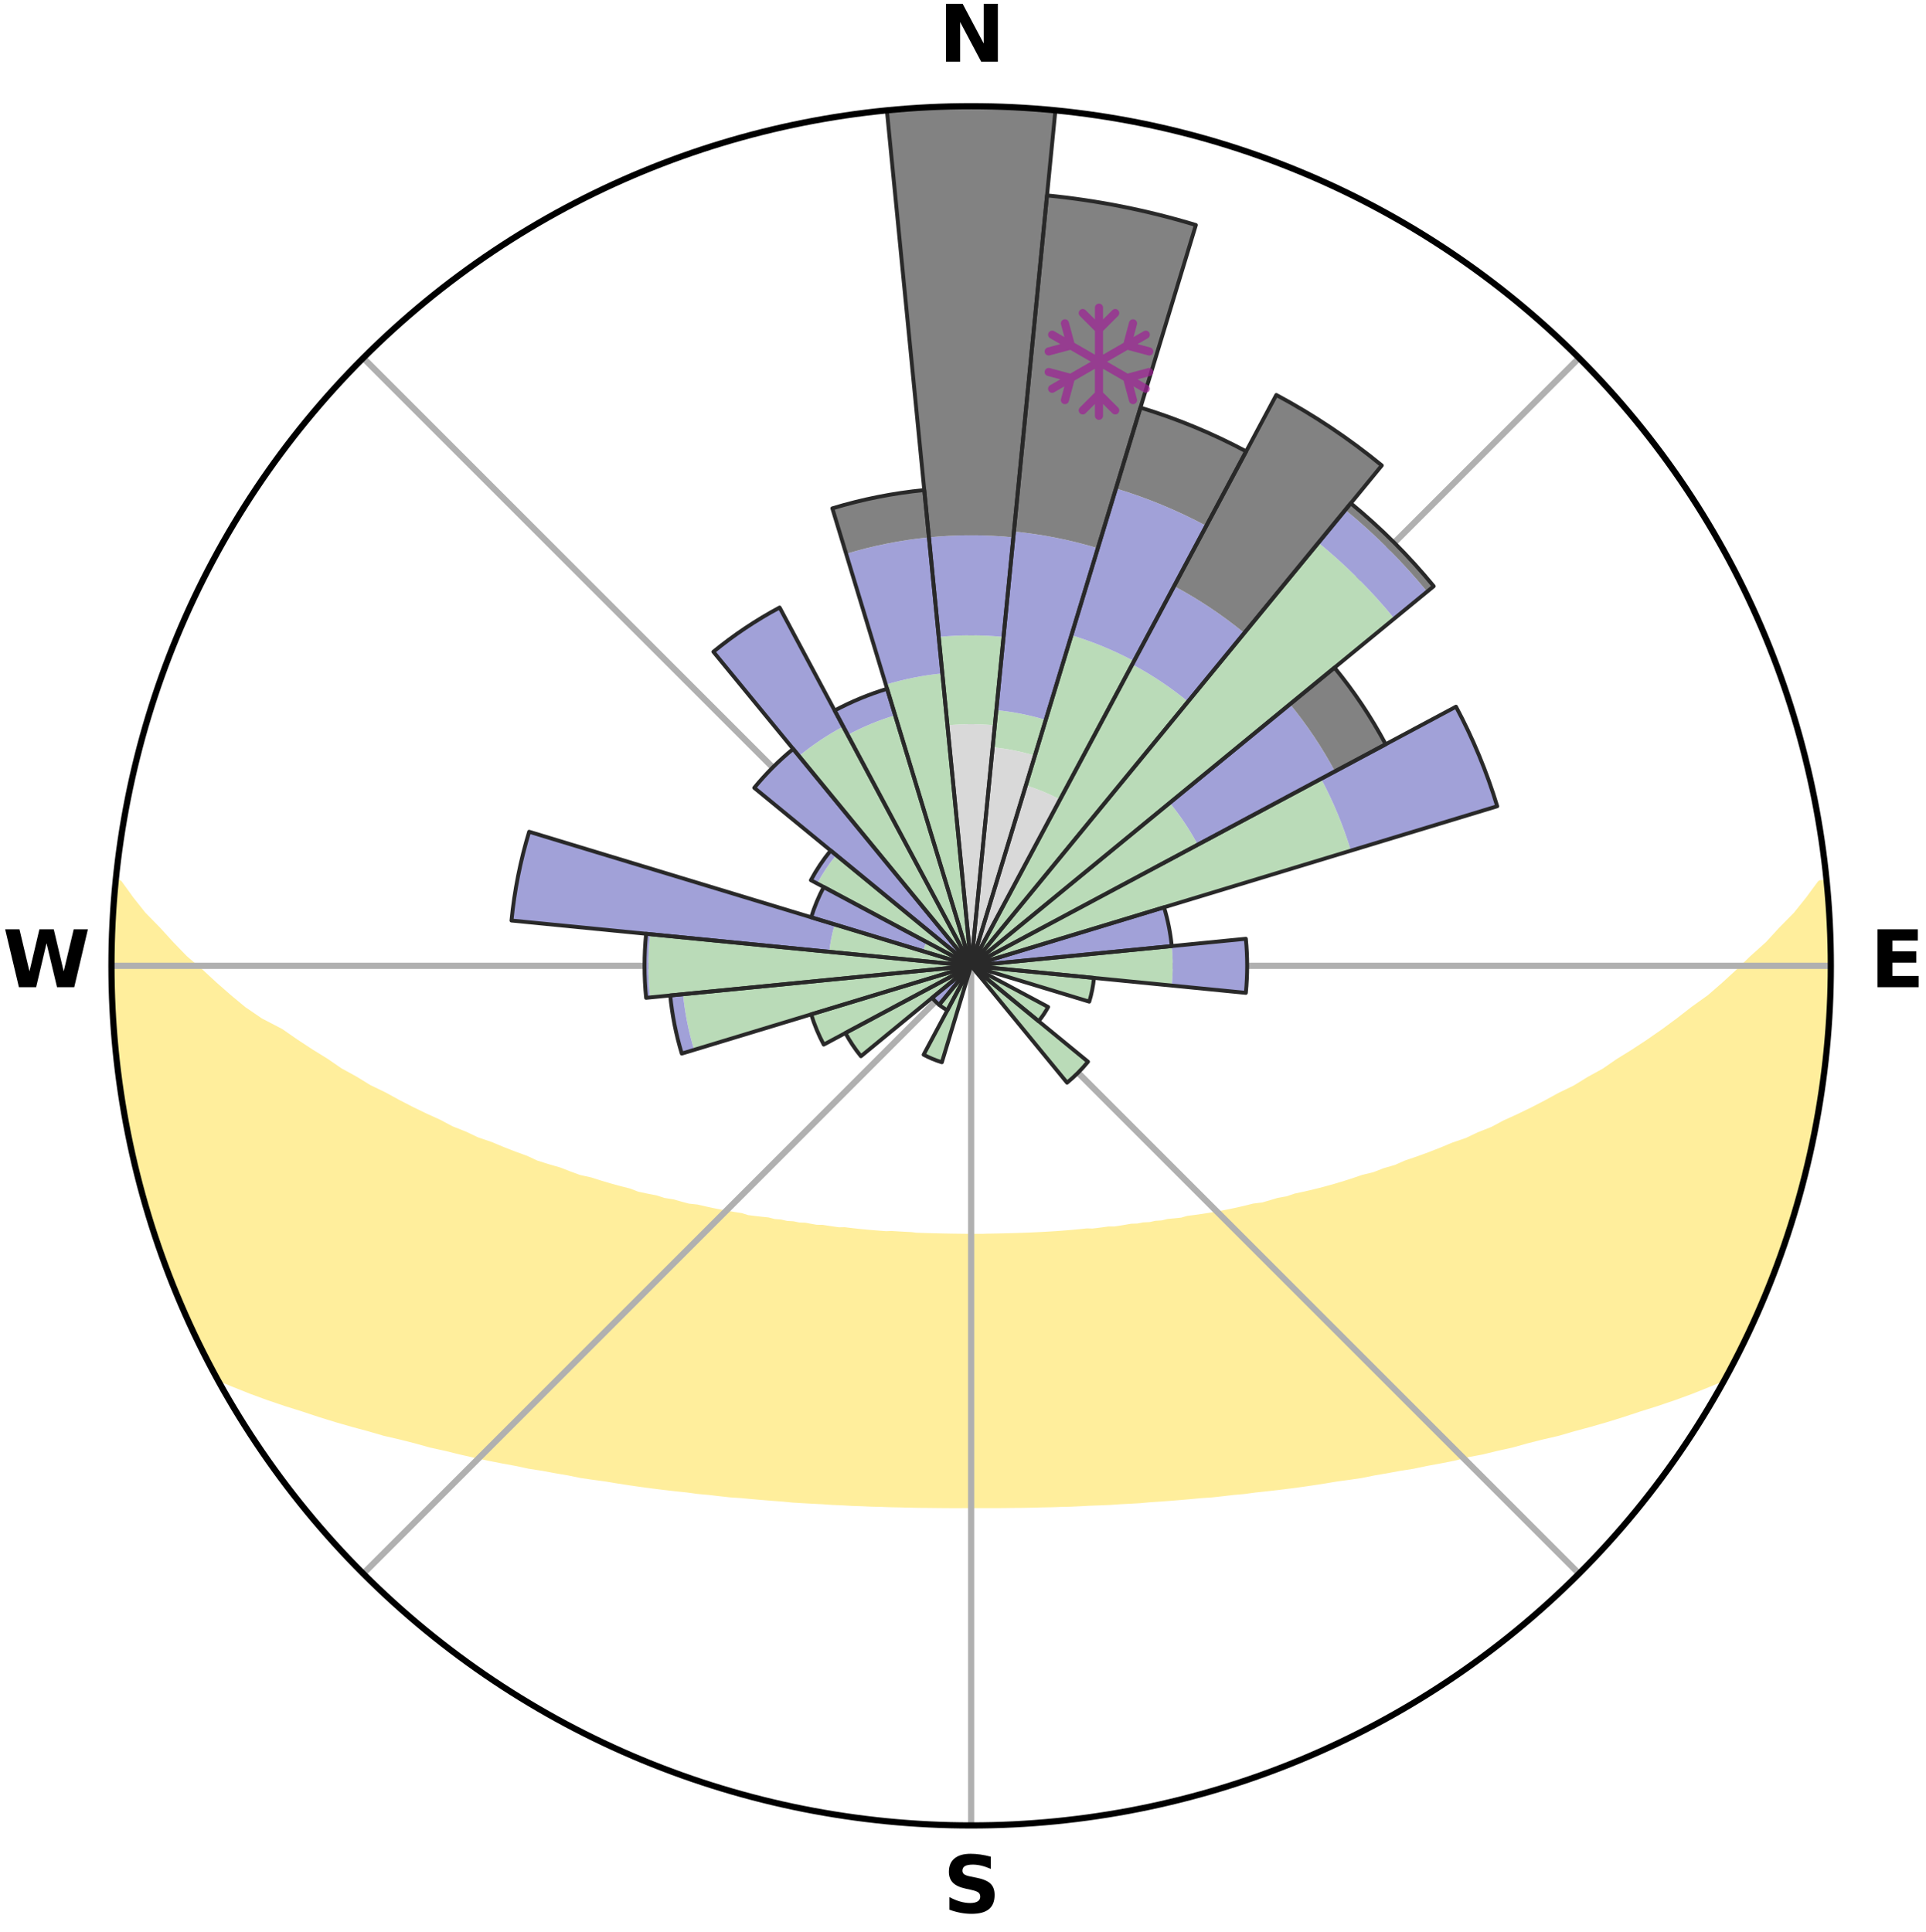 <?xml version="1.0" encoding="utf-8" standalone="no"?>
<!DOCTYPE svg PUBLIC "-//W3C//DTD SVG 1.1//EN"
  "http://www.w3.org/Graphics/SVG/1.1/DTD/svg11.dtd">
<svg xmlns:xlink="http://www.w3.org/1999/xlink" width="248.41pt" height="249.158pt" viewBox="0 0 248.41 249.158" xmlns="http://www.w3.org/2000/svg" version="1.1">
 <title>Ski Rose for Ski Cloudcroft</title>
 <defs>
  <style type="text/css">*{stroke-linejoin: round; stroke-linecap: butt}</style>
 </defs>
 <g id="figure_1">
  <g id="patch_1">
   <path d="M 0 249.158 
L 248.41 249.158 
L 248.41 0 
L 0 0 
z
" style="fill: #ffffff"/>
  </g>
  <g id="axes_1">
   <g id="patch_2">
    <path d="M 236.135 124.579 
C 236.135 110.018 233.267 95.599 227.695 82.147 
C 222.122 68.695 213.955 56.471 203.659 46.175 
C 193.363 35.879 181.139 27.711 167.687 22.139 
C 154.235 16.567 139.815 13.699 125.255 13.699 
C 110.694 13.699 96.275 16.567 82.823 22.139 
C 69.371 27.711 57.147 35.879 46.851 46.175 
C 36.555 56.471 28.387 68.695 22.815 82.147 
C 17.243 95.599 14.375 110.018 14.375 124.579 
C 14.375 139.14 17.243 153.559 22.815 167.011 
C 28.387 180.463 36.555 192.687 46.851 202.983 
C 57.147 213.279 69.371 221.447 82.823 227.019 
C 96.275 232.591 110.694 235.459 125.255 235.459 
C 139.815 235.459 154.235 232.591 167.687 227.019 
C 181.139 221.447 193.363 213.279 203.659 202.983 
C 213.955 192.687 222.122 180.463 227.695 167.011 
C 233.267 153.559 236.135 139.14 236.135 124.579 
M 125.255 124.579 
C 125.255 124.579 125.255 124.579 125.255 124.579 
C 125.255 124.579 125.255 124.579 125.255 124.579 
C 125.255 124.579 125.255 124.579 125.255 124.579 
C 125.255 124.579 125.255 124.579 125.255 124.579 
C 125.255 124.579 125.255 124.579 125.255 124.579 
C 125.255 124.579 125.255 124.579 125.255 124.579 
C 125.255 124.579 125.255 124.579 125.255 124.579 
C 125.255 124.579 125.255 124.579 125.255 124.579 
C 125.255 124.579 125.255 124.579 125.255 124.579 
C 125.255 124.579 125.255 124.579 125.255 124.579 
C 125.255 124.579 125.255 124.579 125.255 124.579 
C 125.255 124.579 125.255 124.579 125.255 124.579 
C 125.255 124.579 125.255 124.579 125.255 124.579 
C 125.255 124.579 125.255 124.579 125.255 124.579 
C 125.255 124.579 125.255 124.579 125.255 124.579 
C 125.255 124.579 125.255 124.579 125.255 124.579 
z
" style="fill: #ffffff"/>
   </g>
   <g id="PolyCollection_1">
    <defs>
     <path id="mc2671893a3" d="M 235.609 -135.205 
L 234.851 -135.132 
L 233.348 -133.086 
L 231.748 -131.092 
L 229.829 -129.145 
L 228.11 -127.272 
L 226.094 -125.459 
L 224.296 -123.715 
L 222.467 -122.033 
L 220.609 -120.416 
L 218.467 -118.878 
L 216.559 -117.393 
L 214.63 -115.973 
L 212.682 -114.618 
L 210.718 -113.328 
L 208.74 -112.102 
L 207.001 -110.899 
L 205.001 -109.799 
L 203.242 -108.712 
L 201.229 -107.736 
L 199.457 -106.765 
L 197.681 -105.848 
L 195.902 -104.987 
L 194.123 -104.179 
L 192.581 -103.351 
L 190.804 -102.647 
L 189.262 -101.913 
L 187.494 -101.309 
L 185.959 -100.667 
L 184.429 -100.068 
L 182.904 -99.513 
L 181.387 -98.998 
L 180.088 -98.425 
L 178.586 -97.989 
L 177.299 -97.487 
L 175.818 -97.125 
L 174.547 -96.691 
L 173.284 -96.288 
L 172.029 -95.916 
L 170.784 -95.574 
L 169.55 -95.261 
L 168.328 -94.976 
L 167.118 -94.718 
L 166.088 -94.364 
L 164.902 -94.156 
L 163.889 -93.848 
L 162.883 -93.561 
L 161.736 -93.421 
L 160.75 -93.175 
L 159.774 -92.948 
L 158.806 -92.74 
L 157.849 -92.549 
L 156.901 -92.375 
L 155.965 -92.217 
L 155.039 -92.075 
L 154.126 -91.947 
L 153.223 -91.832 
L 152.437 -91.604 
L 151.555 -91.515 
L 150.685 -91.437 
L 149.919 -91.247 
L 149.071 -91.191 
L 148.317 -91.023 
L 147.49 -90.985 
L 146.75 -90.838 
L 145.945 -90.815 
L 145.219 -90.687 
L 144.498 -90.567 
L 143.782 -90.456 
L 143.017 -90.459 
L 142.315 -90.362 
L 141.618 -90.273 
L 140.926 -90.191 
L 140.199 -90.21 
L 139.521 -90.138 
L 138.848 -90.072 
L 138.179 -90.011 
L 137.516 -89.956 
L 136.857 -89.905 
L 136.202 -89.859 
L 135.552 -89.817 
L 134.906 -89.779 
L 134.264 -89.744 
L 133.625 -89.713 
L 132.991 -89.685 
L 132.359 -89.66 
L 131.731 -89.637 
L 131.106 -89.616 
L 130.483 -89.598 
L 129.862 -89.581 
L 129.244 -89.566 
L 128.627 -89.553 
L 128.012 -89.542 
L 127.398 -89.532 
L 126.786 -89.512 
L 126.173 -89.51 
L 125.561 -89.508 
L 124.949 -89.509 
L 124.337 -89.515 
L 123.724 -89.522 
L 123.111 -89.53 
L 122.497 -89.54 
L 121.882 -89.551 
L 121.265 -89.564 
L 120.647 -89.578 
L 120.026 -89.594 
L 119.403 -89.612 
L 118.778 -89.632 
L 118.149 -89.655 
L 117.53 -89.733 
L 116.897 -89.765 
L 116.26 -89.8 
L 115.62 -89.838 
L 114.976 -89.879 
L 114.305 -89.852 
L 113.651 -89.898 
L 112.991 -89.948 
L 112.327 -90.003 
L 111.659 -90.063 
L 110.985 -90.129 
L 110.307 -90.2 
L 109.623 -90.278 
L 108.935 -90.363 
L 108.19 -90.352 
L 107.488 -90.449 
L 106.78 -90.553 
L 106.068 -90.666 
L 105.284 -90.676 
L 104.558 -90.805 
L 103.826 -90.943 
L 103.012 -90.974 
L 102.267 -91.132 
L 101.431 -91.179 
L 100.673 -91.358 
L 99.816 -91.426 
L 99.045 -91.629 
L 98.167 -91.719 
L 97.276 -91.821 
L 96.374 -91.935 
L 95.577 -92.191 
L 94.656 -92.334 
L 93.724 -92.493 
L 92.781 -92.667 
L 91.827 -92.857 
L 90.864 -93.066 
L 89.891 -93.292 
L 88.761 -93.411 
L 87.767 -93.677 
L 86.765 -93.963 
L 85.594 -94.146 
L 84.574 -94.477 
L 83.378 -94.709 
L 82.169 -94.967 
L 81.125 -95.37 
L 79.895 -95.682 
L 78.655 -96.022 
L 77.404 -96.393 
L 76.144 -96.794 
L 74.678 -97.118 
L 73.4 -97.585 
L 72.117 -98.085 
L 70.619 -98.519 
L 69.111 -98.993 
L 67.81 -99.601 
L 66.289 -100.155 
L 64.762 -100.75 
L 63.231 -101.389 
L 61.467 -101.991 
L 59.928 -102.721 
L 58.155 -103.423 
L 56.615 -104.247 
L 54.84 -105.051 
L 53.065 -105.909 
L 51.292 -106.822 
L 49.523 -107.79 
L 47.513 -108.762 
L 45.756 -109.845 
L 43.759 -110.941 
L 42.024 -112.14 
L 40.049 -113.361 
L 38.087 -114.648 
L 36.142 -115.999 
L 33.522 -117.36 
L 31.36 -118.836 
L 29.477 -120.397 
L 27.622 -122.022 
L 25.795 -123.711 
L 23.746 -125.465 
L 21.99 -127.283 
L 20.276 -129.163 
L 18.365 -131.117 
L 16.778 -133.116 
L 15.296 -135.167 
L 15.068 -135.189 
L 15.068 -135.189 
L 14.737 -133.277 
L 14.731 -131.339 
L 14.531 -129.413 
L 14.426 -127.481 
L 14.455 -125.546 
L 14.413 -123.612 
L 14.568 -121.681 
L 14.526 -119.745 
L 14.742 -117.82 
L 14.761 -115.883 
L 15.037 -113.966 
L 15.115 -112.03 
L 15.447 -110.123 
L 15.628 -108.195 
L 16.013 -106.298 
L 16.242 -104.375 
L 16.647 -102.482 
L 17.146 -100.612 
L 17.451 -98.698 
L 17.945 -96.827 
L 18.515 -94.978 
L 19.088 -93.131 
L 19.511 -91.238 
L 20.123 -89.402 
L 20.789 -87.586 
L 21.479 -85.779 
L 22.195 -83.983 
L 22.941 -82.199 
L 23.719 -80.43 
L 24.365 -78.601 
L 25.224 -76.867 
L 26.04 -75.113 
L 26.903 -73.381 
L 27.854 -71.695 
L 30.134 -70.762 
L 32.369 -69.865 
L 34.621 -69.039 
L 36.875 -68.275 
L 39.122 -67.569 
L 41.27 -66.858 
L 43.407 -66.197 
L 45.529 -65.585 
L 47.635 -65.019 
L 49.643 -64.435 
L 51.713 -63.956 
L 53.688 -63.455 
L 55.571 -62.928 
L 57.511 -62.503 
L 59.362 -62.049 
L 61.197 -61.629 
L 63.014 -61.242 
L 64.813 -60.886 
L 66.592 -60.56 
L 68.295 -60.198 
L 70.038 -59.928 
L 71.706 -59.619 
L 73.358 -59.336 
L 74.944 -59.012 
L 76.562 -58.775 
L 78.163 -58.559 
L 79.704 -58.302 
L 81.23 -58.065 
L 82.742 -57.847 
L 84.239 -57.647 
L 85.721 -57.464 
L 87.188 -57.296 
L 88.64 -57.144 
L 90.05 -56.951 
L 91.474 -56.825 
L 92.86 -56.661 
L 94.234 -56.51 
L 95.618 -56.42 
L 96.969 -56.292 
L 98.31 -56.175 
L 99.64 -56.068 
L 100.959 -55.971 
L 102.256 -55.841 
L 103.557 -55.763 
L 104.849 -55.692 
L 106.133 -55.627 
L 107.399 -55.538 
L 108.667 -55.487 
L 109.921 -55.412 
L 111.175 -55.374 
L 112.418 -55.316 
L 113.659 -55.287 
L 114.892 -55.241 
L 116.124 -55.22 
L 117.349 -55.188 
L 118.571 -55.161 
L 119.791 -55.152 
L 121.008 -55.137 
L 122.222 -55.127 
L 123.436 -55.124 
L 124.649 -55.129 
L 125.861 -55.128 
L 127.073 -55.128 
L 128.287 -55.127 
L 129.502 -55.136 
L 130.719 -55.152 
L 131.939 -55.161 
L 133.161 -55.186 
L 134.386 -55.22 
L 135.618 -55.24 
L 136.851 -55.284 
L 138.093 -55.313 
L 139.335 -55.372 
L 140.583 -55.438 
L 141.843 -55.483 
L 143.111 -55.534 
L 144.377 -55.625 
L 145.661 -55.689 
L 146.953 -55.76 
L 148.242 -55.878 
L 149.552 -55.966 
L 150.872 -56.063 
L 152.202 -56.17 
L 153.542 -56.287 
L 154.893 -56.415 
L 156.277 -56.506 
L 157.652 -56.657 
L 159.037 -56.822 
L 160.463 -56.946 
L 161.872 -57.138 
L 163.324 -57.292 
L 164.792 -57.458 
L 166.274 -57.642 
L 167.771 -57.841 
L 169.283 -58.06 
L 170.81 -58.296 
L 172.35 -58.554 
L 173.951 -58.77 
L 175.57 -59.008 
L 177.157 -59.33 
L 178.808 -59.613 
L 180.477 -59.922 
L 182.219 -60.193 
L 183.922 -60.555 
L 185.703 -60.88 
L 187.501 -61.237 
L 189.252 -61.689 
L 191.153 -62.044 
L 193.005 -62.497 
L 194.945 -62.922 
L 196.828 -63.45 
L 198.803 -63.951 
L 200.874 -64.429 
L 202.883 -65.013 
L 204.988 -65.58 
L 207.111 -66.192 
L 209.246 -66.853 
L 211.395 -67.564 
L 213.643 -68.27 
L 215.897 -69.034 
L 218.149 -69.86 
L 220.384 -70.758 
L 222.663 -71.691 
L 223.6 -73.384 
L 224.474 -75.11 
L 225.316 -76.852 
L 226.105 -78.619 
L 226.86 -80.4 
L 227.63 -82.174 
L 228.398 -83.95 
L 229.095 -85.755 
L 229.666 -87.605 
L 230.389 -89.402 
L 230.912 -91.266 
L 231.517 -93.103 
L 232.079 -94.954 
L 232.581 -96.823 
L 233.042 -98.702 
L 233.454 -100.592 
L 233.796 -102.496 
L 234.108 -104.404 
L 234.597 -106.281 
L 234.776 -108.211 
L 235.174 -110.108 
L 235.305 -112.04 
L 235.619 -113.952 
L 235.667 -115.889 
L 235.901 -117.812 
L 236.028 -119.743 
L 235.956 -121.68 
L 236.075 -123.612 
L 236.085 -125.546 
L 235.977 -127.478 
L 235.991 -129.414 
L 235.899 -131.346 
L 235.692 -133.271 
L 235.609 -135.205 
z
" style="stroke: #ffee9c"/>
    </defs>
    <g clip-path="url(#pa224bdbddd)">
     <use xlink:href="#mc2671893a3" x="0" y="249.158" style="fill: #ffee9c; stroke: #ffee9c"/>
    </g>
   </g>
   <g id="matplotlib.axis_1">
    <g id="xtick_1">
     <g id="line2d_1">
      <path d="M 125.255 124.579 
L 125.255 13.699 
" clip-path="url(#pa224bdbddd)" style="fill: none; stroke: #b0b0b0; stroke-width: 0.8; stroke-linecap: square"/>
     </g>
     <g id="text_1">
      <!-- N -->
      <g transform="translate(121.07 7.958) scale(0.1 -0.1)">
       <defs>
        <path id="DejaVuSans-Bold-4e" d="M 588 4666 
L 1931 4666 
L 3628 1466 
L 3628 4666 
L 4769 4666 
L 4769 0 
L 3425 0 
L 1728 3200 
L 1728 0 
L 588 0 
L 588 4666 
z
" transform="scale(0.016)"/>
       </defs>
       <use xlink:href="#DejaVuSans-Bold-4e"/>
      </g>
     </g>
    </g>
    <g id="xtick_2">
     <g id="line2d_2">
      <path d="M 125.255 124.579 
L 203.659 46.175 
" clip-path="url(#pa224bdbddd)" style="fill: none; stroke: #b0b0b0; stroke-width: 0.8; stroke-linecap: square"/>
     </g>
    </g>
    <g id="xtick_3">
     <g id="line2d_3">
      <path d="M 125.255 124.579 
L 236.135 124.579 
" clip-path="url(#pa224bdbddd)" style="fill: none; stroke: #b0b0b0; stroke-width: 0.8; stroke-linecap: square"/>
     </g>
     <g id="text_2">
      <!-- E -->
      <g transform="translate(241.219 127.338) scale(0.1 -0.1)">
       <defs>
        <path id="DejaVuSans-Bold-45" d="M 588 4666 
L 3834 4666 
L 3834 3756 
L 1791 3756 
L 1791 2888 
L 3713 2888 
L 3713 1978 
L 1791 1978 
L 1791 909 
L 3903 909 
L 3903 0 
L 588 0 
L 588 4666 
z
" transform="scale(0.016)"/>
       </defs>
       <use xlink:href="#DejaVuSans-Bold-45"/>
      </g>
     </g>
    </g>
    <g id="xtick_4">
     <g id="line2d_4">
      <path d="M 125.255 124.579 
L 203.659 202.983 
" clip-path="url(#pa224bdbddd)" style="fill: none; stroke: #b0b0b0; stroke-width: 0.8; stroke-linecap: square"/>
     </g>
    </g>
    <g id="xtick_5">
     <g id="line2d_5">
      <path d="M 125.255 124.579 
L 125.255 235.459 
" clip-path="url(#pa224bdbddd)" style="fill: none; stroke: #b0b0b0; stroke-width: 0.8; stroke-linecap: square"/>
     </g>
     <g id="text_3">
      <!-- S -->
      <g transform="translate(121.654 246.718) scale(0.1 -0.1)">
       <defs>
        <path id="DejaVuSans-Bold-53" d="M 3834 4519 
L 3834 3531 
Q 3450 3703 3084 3790 
Q 2719 3878 2394 3878 
Q 1963 3878 1756 3759 
Q 1550 3641 1550 3391 
Q 1550 3203 1689 3098 
Q 1828 2994 2194 2919 
L 2706 2816 
Q 3484 2659 3812 2340 
Q 4141 2022 4141 1434 
Q 4141 663 3683 286 
Q 3225 -91 2284 -91 
Q 1841 -91 1394 -6 
Q 947 78 500 244 
L 500 1259 
Q 947 1022 1364 901 
Q 1781 781 2169 781 
Q 2563 781 2772 912 
Q 2981 1044 2981 1288 
Q 2981 1506 2839 1625 
Q 2697 1744 2272 1838 
L 1806 1941 
Q 1106 2091 782 2419 
Q 459 2747 459 3303 
Q 459 4000 909 4375 
Q 1359 4750 2203 4750 
Q 2588 4750 2994 4692 
Q 3400 4634 3834 4519 
z
" transform="scale(0.016)"/>
       </defs>
       <use xlink:href="#DejaVuSans-Bold-53"/>
      </g>
     </g>
    </g>
    <g id="xtick_6">
     <g id="line2d_6">
      <path d="M 125.255 124.579 
L 46.851 202.983 
" clip-path="url(#pa224bdbddd)" style="fill: none; stroke: #b0b0b0; stroke-width: 0.8; stroke-linecap: square"/>
     </g>
    </g>
    <g id="xtick_7">
     <g id="line2d_7">
      <path d="M 125.255 124.579 
L 14.375 124.579 
" clip-path="url(#pa224bdbddd)" style="fill: none; stroke: #b0b0b0; stroke-width: 0.8; stroke-linecap: square"/>
     </g>
     <g id="text_4">
      <!-- W -->
      <g transform="translate(0.36 127.338) scale(0.1 -0.1)">
       <defs>
        <path id="DejaVuSans-Bold-57" d="M 191 4666 
L 1344 4666 
L 2150 1275 
L 2950 4666 
L 4109 4666 
L 4909 1275 
L 5716 4666 
L 6859 4666 
L 5759 0 
L 4372 0 
L 3525 3547 
L 2688 0 
L 1300 0 
L 191 4666 
z
" transform="scale(0.016)"/>
       </defs>
       <use xlink:href="#DejaVuSans-Bold-57"/>
      </g>
     </g>
    </g>
    <g id="xtick_8">
     <g id="line2d_8">
      <path d="M 125.255 124.579 
L 46.851 46.175 
" clip-path="url(#pa224bdbddd)" style="fill: none; stroke: #b0b0b0; stroke-width: 0.8; stroke-linecap: square"/>
     </g>
    </g>
   </g>
   <g id="matplotlib.axis_2"/>
   <g id="patch_3">
    <path d="M 125.255 124.579 
C 125.255 124.579 125.255 124.579 125.255 124.579 
C 125.255 124.579 125.255 124.579 125.255 124.579 
L 128.31 93.557 
C 127.295 93.457 126.275 93.407 125.255 93.407 
C 124.235 93.407 123.215 93.457 122.199 93.557 
z
" clip-path="url(#pa224bdbddd)" style="fill: #d9d9d9"/>
   </g>
   <g id="patch_4">
    <path d="M 125.255 124.579 
C 125.255 124.579 125.255 124.579 125.255 124.579 
C 125.255 124.579 125.255 124.579 125.255 124.579 
L 133.479 97.467 
C 132.592 97.197 131.692 96.972 130.782 96.791 
C 129.873 96.61 128.955 96.474 128.032 96.383 
z
" clip-path="url(#pa224bdbddd)" style="fill: #d9d9d9"/>
   </g>
   <g id="patch_5">
    <path d="M 125.255 124.579 
C 125.255 124.579 125.255 124.579 125.255 124.579 
C 125.255 124.579 125.255 124.579 125.255 124.579 
L 136.719 103.13 
C 136.017 102.755 135.297 102.415 134.562 102.11 
C 133.826 101.805 133.076 101.537 132.315 101.306 
z
" clip-path="url(#pa224bdbddd)" style="fill: #d9d9d9"/>
   </g>
   <g id="patch_6">
    <path d="M 125.255 124.579 
C 125.255 124.579 125.255 124.579 125.255 124.579 
C 125.255 124.579 125.255 124.579 125.255 124.579 
L 125.255 124.579 
C 125.255 124.579 125.255 124.579 125.255 124.579 
C 125.255 124.579 125.255 124.579 125.255 124.579 
z
" clip-path="url(#pa224bdbddd)" style="fill: #d9d9d9"/>
   </g>
   <g id="patch_7">
    <path d="M 125.255 124.579 
C 125.255 124.579 125.255 124.579 125.255 124.579 
C 125.255 124.579 125.255 124.579 125.255 124.579 
L 125.255 124.579 
C 125.255 124.579 125.255 124.579 125.255 124.579 
C 125.255 124.579 125.255 124.579 125.255 124.579 
z
" clip-path="url(#pa224bdbddd)" style="fill: #d9d9d9"/>
   </g>
   <g id="patch_8">
    <path d="M 125.255 124.579 
C 125.255 124.579 125.255 124.579 125.255 124.579 
C 125.255 124.579 125.255 124.579 125.255 124.579 
L 125.255 124.579 
C 125.255 124.579 125.255 124.579 125.255 124.579 
C 125.255 124.579 125.255 124.579 125.255 124.579 
z
" clip-path="url(#pa224bdbddd)" style="fill: #d9d9d9"/>
   </g>
   <g id="patch_9">
    <path d="M 125.255 124.579 
C 125.255 124.579 125.255 124.579 125.255 124.579 
C 125.255 124.579 125.255 124.579 125.255 124.579 
L 125.255 124.579 
C 125.255 124.579 125.255 124.579 125.255 124.579 
C 125.255 124.579 125.255 124.579 125.255 124.579 
z
" clip-path="url(#pa224bdbddd)" style="fill: #d9d9d9"/>
   </g>
   <g id="patch_10">
    <path d="M 125.255 124.579 
C 125.255 124.579 125.255 124.579 125.255 124.579 
C 125.255 124.579 125.255 124.579 125.255 124.579 
L 125.255 124.579 
C 125.255 124.579 125.255 124.579 125.255 124.579 
C 125.255 124.579 125.255 124.579 125.255 124.579 
z
" clip-path="url(#pa224bdbddd)" style="fill: #d9d9d9"/>
   </g>
   <g id="patch_11">
    <path d="M 125.255 124.579 
C 125.255 124.579 125.255 124.579 125.255 124.579 
C 125.255 124.579 125.255 124.579 125.255 124.579 
L 125.255 124.579 
C 125.255 124.579 125.255 124.579 125.255 124.579 
C 125.255 124.579 125.255 124.579 125.255 124.579 
z
" clip-path="url(#pa224bdbddd)" style="fill: #d9d9d9"/>
   </g>
   <g id="patch_12">
    <path d="M 125.255 124.579 
C 125.255 124.579 125.255 124.579 125.255 124.579 
C 125.255 124.579 125.255 124.579 125.255 124.579 
L 125.255 124.579 
C 125.255 124.579 125.255 124.579 125.255 124.579 
C 125.255 124.579 125.255 124.579 125.255 124.579 
z
" clip-path="url(#pa224bdbddd)" style="fill: #d9d9d9"/>
   </g>
   <g id="patch_13">
    <path d="M 125.255 124.579 
C 125.255 124.579 125.255 124.579 125.255 124.579 
C 125.255 124.579 125.255 124.579 125.255 124.579 
L 125.255 124.579 
C 125.255 124.579 125.255 124.579 125.255 124.579 
C 125.255 124.579 125.255 124.579 125.255 124.579 
z
" clip-path="url(#pa224bdbddd)" style="fill: #d9d9d9"/>
   </g>
   <g id="patch_14">
    <path d="M 125.255 124.579 
C 125.255 124.579 125.255 124.579 125.255 124.579 
C 125.255 124.579 125.255 124.579 125.255 124.579 
L 125.255 124.579 
C 125.255 124.579 125.255 124.579 125.255 124.579 
C 125.255 124.579 125.255 124.579 125.255 124.579 
z
" clip-path="url(#pa224bdbddd)" style="fill: #d9d9d9"/>
   </g>
   <g id="patch_15">
    <path d="M 125.255 124.579 
C 125.255 124.579 125.255 124.579 125.255 124.579 
C 125.255 124.579 125.255 124.579 125.255 124.579 
L 125.255 124.579 
C 125.255 124.579 125.255 124.579 125.255 124.579 
C 125.255 124.579 125.255 124.579 125.255 124.579 
z
" clip-path="url(#pa224bdbddd)" style="fill: #d9d9d9"/>
   </g>
   <g id="patch_16">
    <path d="M 125.255 124.579 
C 125.255 124.579 125.255 124.579 125.255 124.579 
C 125.255 124.579 125.255 124.579 125.255 124.579 
L 125.255 124.579 
C 125.255 124.579 125.255 124.579 125.255 124.579 
C 125.255 124.579 125.255 124.579 125.255 124.579 
z
" clip-path="url(#pa224bdbddd)" style="fill: #d9d9d9"/>
   </g>
   <g id="patch_17">
    <path d="M 125.255 124.579 
C 125.255 124.579 125.255 124.579 125.255 124.579 
C 125.255 124.579 125.255 124.579 125.255 124.579 
L 125.255 124.579 
C 125.255 124.579 125.255 124.579 125.255 124.579 
C 125.255 124.579 125.255 124.579 125.255 124.579 
z
" clip-path="url(#pa224bdbddd)" style="fill: #d9d9d9"/>
   </g>
   <g id="patch_18">
    <path d="M 125.255 124.579 
C 125.255 124.579 125.255 124.579 125.255 124.579 
C 125.255 124.579 125.255 124.579 125.255 124.579 
L 125.255 124.579 
C 125.255 124.579 125.255 124.579 125.255 124.579 
C 125.255 124.579 125.255 124.579 125.255 124.579 
z
" clip-path="url(#pa224bdbddd)" style="fill: #d9d9d9"/>
   </g>
   <g id="patch_19">
    <path d="M 125.255 124.579 
C 125.255 124.579 125.255 124.579 125.255 124.579 
C 125.255 124.579 125.255 124.579 125.255 124.579 
L 125.255 124.579 
C 125.255 124.579 125.255 124.579 125.255 124.579 
C 125.255 124.579 125.255 124.579 125.255 124.579 
z
" clip-path="url(#pa224bdbddd)" style="fill: #d9d9d9"/>
   </g>
   <g id="patch_20">
    <path d="M 125.255 124.579 
C 125.255 124.579 125.255 124.579 125.255 124.579 
C 125.255 124.579 125.255 124.579 125.255 124.579 
L 125.255 124.579 
C 125.255 124.579 125.255 124.579 125.255 124.579 
C 125.255 124.579 125.255 124.579 125.255 124.579 
z
" clip-path="url(#pa224bdbddd)" style="fill: #d9d9d9"/>
   </g>
   <g id="patch_21">
    <path d="M 125.255 124.579 
C 125.255 124.579 125.255 124.579 125.255 124.579 
C 125.255 124.579 125.255 124.579 125.255 124.579 
L 125.255 124.579 
C 125.255 124.579 125.255 124.579 125.255 124.579 
C 125.255 124.579 125.255 124.579 125.255 124.579 
z
" clip-path="url(#pa224bdbddd)" style="fill: #d9d9d9"/>
   </g>
   <g id="patch_22">
    <path d="M 125.255 124.579 
C 125.255 124.579 125.255 124.579 125.255 124.579 
C 125.255 124.579 125.255 124.579 125.255 124.579 
L 125.255 124.579 
C 125.255 124.579 125.255 124.579 125.255 124.579 
C 125.255 124.579 125.255 124.579 125.255 124.579 
z
" clip-path="url(#pa224bdbddd)" style="fill: #d9d9d9"/>
   </g>
   <g id="patch_23">
    <path d="M 125.255 124.579 
C 125.255 124.579 125.255 124.579 125.255 124.579 
C 125.255 124.579 125.255 124.579 125.255 124.579 
L 125.255 124.579 
C 125.255 124.579 125.255 124.579 125.255 124.579 
C 125.255 124.579 125.255 124.579 125.255 124.579 
z
" clip-path="url(#pa224bdbddd)" style="fill: #d9d9d9"/>
   </g>
   <g id="patch_24">
    <path d="M 125.255 124.579 
C 125.255 124.579 125.255 124.579 125.255 124.579 
C 125.255 124.579 125.255 124.579 125.255 124.579 
L 125.255 124.579 
C 125.255 124.579 125.255 124.579 125.255 124.579 
C 125.255 124.579 125.255 124.579 125.255 124.579 
z
" clip-path="url(#pa224bdbddd)" style="fill: #d9d9d9"/>
   </g>
   <g id="patch_25">
    <path d="M 125.255 124.579 
C 125.255 124.579 125.255 124.579 125.255 124.579 
C 125.255 124.579 125.255 124.579 125.255 124.579 
L 125.255 124.579 
C 125.255 124.579 125.255 124.579 125.255 124.579 
C 125.255 124.579 125.255 124.579 125.255 124.579 
z
" clip-path="url(#pa224bdbddd)" style="fill: #d9d9d9"/>
   </g>
   <g id="patch_26">
    <path d="M 125.255 124.579 
C 125.255 124.579 125.255 124.579 125.255 124.579 
C 125.255 124.579 125.255 124.579 125.255 124.579 
L 125.255 124.579 
C 125.255 124.579 125.255 124.579 125.255 124.579 
C 125.255 124.579 125.255 124.579 125.255 124.579 
z
" clip-path="url(#pa224bdbddd)" style="fill: #d9d9d9"/>
   </g>
   <g id="patch_27">
    <path d="M 125.255 124.579 
C 125.255 124.579 125.255 124.579 125.255 124.579 
C 125.255 124.579 125.255 124.579 125.255 124.579 
L 125.255 124.579 
C 125.255 124.579 125.255 124.579 125.255 124.579 
C 125.255 124.579 125.255 124.579 125.255 124.579 
z
" clip-path="url(#pa224bdbddd)" style="fill: #d9d9d9"/>
   </g>
   <g id="patch_28">
    <path d="M 125.255 124.579 
C 125.255 124.579 125.255 124.579 125.255 124.579 
C 125.255 124.579 125.255 124.579 125.255 124.579 
L 125.255 124.579 
C 125.255 124.579 125.255 124.579 125.255 124.579 
C 125.255 124.579 125.255 124.579 125.255 124.579 
z
" clip-path="url(#pa224bdbddd)" style="fill: #d9d9d9"/>
   </g>
   <g id="patch_29">
    <path d="M 125.255 124.579 
C 125.255 124.579 125.255 124.579 125.255 124.579 
C 125.255 124.579 125.255 124.579 125.255 124.579 
L 125.255 124.579 
C 125.255 124.579 125.255 124.579 125.255 124.579 
C 125.255 124.579 125.255 124.579 125.255 124.579 
z
" clip-path="url(#pa224bdbddd)" style="fill: #d9d9d9"/>
   </g>
   <g id="patch_30">
    <path d="M 125.255 124.579 
C 125.255 124.579 125.255 124.579 125.255 124.579 
C 125.255 124.579 125.255 124.579 125.255 124.579 
L 125.255 124.579 
C 125.255 124.579 125.255 124.579 125.255 124.579 
C 125.255 124.579 125.255 124.579 125.255 124.579 
z
" clip-path="url(#pa224bdbddd)" style="fill: #d9d9d9"/>
   </g>
   <g id="patch_31">
    <path d="M 125.255 124.579 
C 125.255 124.579 125.255 124.579 125.255 124.579 
C 125.255 124.579 125.255 124.579 125.255 124.579 
L 125.255 124.579 
C 125.255 124.579 125.255 124.579 125.255 124.579 
C 125.255 124.579 125.255 124.579 125.255 124.579 
z
" clip-path="url(#pa224bdbddd)" style="fill: #d9d9d9"/>
   </g>
   <g id="patch_32">
    <path d="M 125.255 124.579 
C 125.255 124.579 125.255 124.579 125.255 124.579 
C 125.255 124.579 125.255 124.579 125.255 124.579 
L 125.255 124.579 
C 125.255 124.579 125.255 124.579 125.255 124.579 
C 125.255 124.579 125.255 124.579 125.255 124.579 
z
" clip-path="url(#pa224bdbddd)" style="fill: #d9d9d9"/>
   </g>
   <g id="patch_33">
    <path d="M 125.255 124.579 
C 125.255 124.579 125.255 124.579 125.255 124.579 
C 125.255 124.579 125.255 124.579 125.255 124.579 
L 125.255 124.579 
C 125.255 124.579 125.255 124.579 125.255 124.579 
C 125.255 124.579 125.255 124.579 125.255 124.579 
z
" clip-path="url(#pa224bdbddd)" style="fill: #d9d9d9"/>
   </g>
   <g id="patch_34">
    <path d="M 125.255 124.579 
C 125.255 124.579 125.255 124.579 125.255 124.579 
C 125.255 124.579 125.255 124.579 125.255 124.579 
L 125.255 124.579 
C 125.255 124.579 125.255 124.579 125.255 124.579 
C 125.255 124.579 125.255 124.579 125.255 124.579 
z
" clip-path="url(#pa224bdbddd)" style="fill: #d9d9d9"/>
   </g>
   <g id="patch_35">
    <path d="M 122.199 93.557 
C 123.215 93.457 124.235 93.407 125.255 93.407 
C 126.275 93.407 127.295 93.457 128.31 93.557 
L 129.433 82.162 
C 128.044 82.025 126.65 81.956 125.255 81.956 
C 123.86 81.956 122.465 82.025 121.077 82.162 
z
" clip-path="url(#pa224bdbddd)" style="fill: #badbb8"/>
   </g>
   <g id="patch_36">
    <path d="M 128.032 96.383 
C 128.955 96.474 129.873 96.61 130.782 96.791 
C 131.692 96.972 132.592 97.197 133.479 97.467 
L 134.876 92.863 
C 133.838 92.548 132.785 92.284 131.721 92.073 
C 130.657 91.861 129.583 91.702 128.503 91.596 
z
" clip-path="url(#pa224bdbddd)" style="fill: #badbb8"/>
   </g>
   <g id="patch_37">
    <path d="M 132.315 101.306 
C 133.076 101.537 133.826 101.805 134.562 102.11 
C 135.297 102.415 136.017 102.755 136.719 103.13 
L 146.261 85.28 
C 144.974 84.592 143.655 83.968 142.308 83.41 
C 140.96 82.852 139.586 82.36 138.19 81.937 
z
" clip-path="url(#pa224bdbddd)" style="fill: #badbb8"/>
   </g>
   <g id="patch_38">
    <path d="M 125.255 124.579 
C 125.255 124.579 125.255 124.579 125.255 124.579 
C 125.255 124.579 125.255 124.579 125.255 124.579 
L 153.222 90.501 
C 152.106 89.586 150.947 88.726 149.747 87.924 
C 148.547 87.123 147.309 86.38 146.036 85.7 
z
" clip-path="url(#pa224bdbddd)" style="fill: #badbb8"/>
   </g>
   <g id="patch_39">
    <path d="M 125.255 124.579 
C 125.255 124.579 125.255 124.579 125.255 124.579 
C 125.255 124.579 125.255 124.579 125.255 124.579 
L 179.835 79.786 
C 178.369 78 176.816 76.287 175.182 74.652 
C 173.547 73.018 171.834 71.465 170.047 69.999 
z
" clip-path="url(#pa224bdbddd)" style="fill: #badbb8"/>
   </g>
   <g id="patch_40">
    <path d="M 125.255 124.579 
C 125.255 124.579 125.255 124.579 125.255 124.579 
C 125.255 124.579 125.255 124.579 125.255 124.579 
L 154.484 108.956 
C 153.973 107.999 153.415 107.068 152.812 106.166 
C 152.21 105.264 151.563 104.392 150.875 103.553 
z
" clip-path="url(#pa224bdbddd)" style="fill: #badbb8"/>
   </g>
   <g id="patch_41">
    <path d="M 125.255 124.579 
C 125.255 124.579 125.255 124.579 125.255 124.579 
C 125.255 124.579 125.255 124.579 125.255 124.579 
L 174.231 109.722 
C 173.745 108.119 173.18 106.541 172.539 104.993 
C 171.898 103.446 171.182 101.93 170.392 100.453 
z
" clip-path="url(#pa224bdbddd)" style="fill: #badbb8"/>
   </g>
   <g id="patch_42">
    <path d="M 125.255 124.579 
C 125.255 124.579 125.255 124.579 125.255 124.579 
C 125.255 124.579 125.255 124.579 125.255 124.579 
L 125.255 124.579 
C 125.255 124.579 125.255 124.579 125.255 124.579 
C 125.255 124.579 125.255 124.579 125.255 124.579 
z
" clip-path="url(#pa224bdbddd)" style="fill: #badbb8"/>
   </g>
   <g id="patch_43">
    <path d="M 125.255 124.579 
C 125.255 124.579 125.255 124.579 125.255 124.579 
C 125.255 124.579 125.255 124.579 125.255 124.579 
L 151.129 127.127 
C 151.213 126.281 151.254 125.43 151.254 124.579 
C 151.254 123.728 151.213 122.878 151.129 122.031 
z
" clip-path="url(#pa224bdbddd)" style="fill: #badbb8"/>
   </g>
   <g id="patch_44">
    <path d="M 125.255 124.579 
C 125.255 124.579 125.255 124.579 125.255 124.579 
C 125.255 124.579 125.255 124.579 125.255 124.579 
L 140.491 129.201 
C 140.642 128.702 140.769 128.196 140.87 127.685 
C 140.972 127.174 141.049 126.658 141.1 126.14 
z
" clip-path="url(#pa224bdbddd)" style="fill: #badbb8"/>
   </g>
   <g id="patch_45">
    <path d="M 125.255 124.579 
C 125.255 124.579 125.255 124.579 125.255 124.579 
C 125.255 124.579 125.255 124.579 125.255 124.579 
L 125.255 124.579 
C 125.255 124.579 125.255 124.579 125.255 124.579 
C 125.255 124.579 125.255 124.579 125.255 124.579 
z
" clip-path="url(#pa224bdbddd)" style="fill: #badbb8"/>
   </g>
   <g id="patch_46">
    <path d="M 125.255 124.579 
C 125.255 124.579 125.255 124.579 125.255 124.579 
C 125.255 124.579 125.255 124.579 125.255 124.579 
L 133.958 131.721 
C 134.191 131.436 134.411 131.14 134.616 130.834 
C 134.82 130.527 135.01 130.211 135.184 129.886 
z
" clip-path="url(#pa224bdbddd)" style="fill: #badbb8"/>
   </g>
   <g id="patch_47">
    <path d="M 125.255 124.579 
C 125.255 124.579 125.255 124.579 125.255 124.579 
C 125.255 124.579 125.255 124.579 125.255 124.579 
L 137.625 139.653 
C 138.119 139.248 138.592 138.819 139.043 138.367 
C 139.495 137.916 139.923 137.443 140.328 136.95 
z
" clip-path="url(#pa224bdbddd)" style="fill: #badbb8"/>
   </g>
   <g id="patch_48">
    <path d="M 125.255 124.579 
C 125.255 124.579 125.255 124.579 125.255 124.579 
C 125.255 124.579 125.255 124.579 125.255 124.579 
L 125.255 124.579 
C 125.255 124.579 125.255 124.579 125.255 124.579 
C 125.255 124.579 125.255 124.579 125.255 124.579 
z
" clip-path="url(#pa224bdbddd)" style="fill: #badbb8"/>
   </g>
   <g id="patch_49">
    <path d="M 125.255 124.579 
C 125.255 124.579 125.255 124.579 125.255 124.579 
C 125.255 124.579 125.255 124.579 125.255 124.579 
L 125.255 124.579 
C 125.255 124.579 125.255 124.579 125.255 124.579 
C 125.255 124.579 125.255 124.579 125.255 124.579 
z
" clip-path="url(#pa224bdbddd)" style="fill: #badbb8"/>
   </g>
   <g id="patch_50">
    <path d="M 125.255 124.579 
C 125.255 124.579 125.255 124.579 125.255 124.579 
C 125.255 124.579 125.255 124.579 125.255 124.579 
L 125.255 124.579 
C 125.255 124.579 125.255 124.579 125.255 124.579 
C 125.255 124.579 125.255 124.579 125.255 124.579 
z
" clip-path="url(#pa224bdbddd)" style="fill: #badbb8"/>
   </g>
   <g id="patch_51">
    <path d="M 125.255 124.579 
C 125.255 124.579 125.255 124.579 125.255 124.579 
C 125.255 124.579 125.255 124.579 125.255 124.579 
L 125.255 124.579 
C 125.255 124.579 125.255 124.579 125.255 124.579 
C 125.255 124.579 125.255 124.579 125.255 124.579 
z
" clip-path="url(#pa224bdbddd)" style="fill: #badbb8"/>
   </g>
   <g id="patch_52">
    <path d="M 125.255 124.579 
C 125.255 124.579 125.255 124.579 125.255 124.579 
C 125.255 124.579 125.255 124.579 125.255 124.579 
L 125.255 124.579 
C 125.255 124.579 125.255 124.579 125.255 124.579 
C 125.255 124.579 125.255 124.579 125.255 124.579 
z
" clip-path="url(#pa224bdbddd)" style="fill: #badbb8"/>
   </g>
   <g id="patch_53">
    <path d="M 125.255 124.579 
C 125.255 124.579 125.255 124.579 125.255 124.579 
C 125.255 124.579 125.255 124.579 125.255 124.579 
L 119.127 136.044 
C 119.502 136.244 119.887 136.426 120.28 136.589 
C 120.673 136.752 121.074 136.896 121.481 137.019 
z
" clip-path="url(#pa224bdbddd)" style="fill: #badbb8"/>
   </g>
   <g id="patch_54">
    <path d="M 125.255 124.579 
C 125.255 124.579 125.255 124.579 125.255 124.579 
C 125.255 124.579 125.255 124.579 125.255 124.579 
L 121.131 129.604 
C 121.296 129.739 121.467 129.865 121.644 129.984 
C 121.821 130.102 122.003 130.211 122.191 130.311 
z
" clip-path="url(#pa224bdbddd)" style="fill: #badbb8"/>
   </g>
   <g id="patch_55">
    <path d="M 125.255 124.579 
C 125.255 124.579 125.255 124.579 125.255 124.579 
C 125.255 124.579 125.255 124.579 125.255 124.579 
L 125.255 124.579 
C 125.255 124.579 125.255 124.579 125.255 124.579 
C 125.255 124.579 125.255 124.579 125.255 124.579 
z
" clip-path="url(#pa224bdbddd)" style="fill: #badbb8"/>
   </g>
   <g id="patch_56">
    <path d="M 125.255 124.579 
C 125.255 124.579 125.255 124.579 125.255 124.579 
C 125.255 124.579 125.255 124.579 125.255 124.579 
L 109.041 133.245 
C 109.325 133.776 109.634 134.293 109.969 134.793 
C 110.303 135.293 110.662 135.777 111.043 136.242 
z
" clip-path="url(#pa224bdbddd)" style="fill: #badbb8"/>
   </g>
   <g id="patch_57">
    <path d="M 125.255 124.579 
C 125.255 124.579 125.255 124.579 125.255 124.579 
C 125.255 124.579 125.255 124.579 125.255 124.579 
L 104.625 130.837 
C 104.83 131.512 105.068 132.177 105.338 132.829 
C 105.608 133.481 105.91 134.119 106.243 134.741 
z
" clip-path="url(#pa224bdbddd)" style="fill: #badbb8"/>
   </g>
   <g id="patch_58">
    <path d="M 125.255 124.579 
C 125.255 124.579 125.255 124.579 125.255 124.579 
C 125.255 124.579 125.255 124.579 125.255 124.579 
L 88.096 128.239 
C 88.215 129.455 88.395 130.665 88.633 131.864 
C 88.872 133.062 89.169 134.248 89.524 135.418 
z
" clip-path="url(#pa224bdbddd)" style="fill: #badbb8"/>
   </g>
   <g id="patch_59">
    <path d="M 125.255 124.579 
C 125.255 124.579 125.255 124.579 125.255 124.579 
C 125.255 124.579 125.255 124.579 125.255 124.579 
L 83.836 120.5 
C 83.702 121.855 83.635 123.217 83.635 124.579 
C 83.635 125.941 83.702 127.303 83.836 128.659 
z
" clip-path="url(#pa224bdbddd)" style="fill: #badbb8"/>
   </g>
   <g id="patch_60">
    <path d="M 125.255 124.579 
C 125.255 124.579 125.255 124.579 125.255 124.579 
C 125.255 124.579 125.255 124.579 125.255 124.579 
L 107.662 119.242 
C 107.487 119.818 107.341 120.402 107.224 120.992 
C 107.106 121.583 107.018 122.178 106.959 122.777 
z
" clip-path="url(#pa224bdbddd)" style="fill: #badbb8"/>
   </g>
   <g id="patch_61">
    <path d="M 125.255 124.579 
C 125.255 124.579 125.255 124.579 125.255 124.579 
C 125.255 124.579 125.255 124.579 125.255 124.579 
L 119.522 121.515 
C 119.422 121.703 119.331 121.895 119.25 122.092 
C 119.168 122.288 119.097 122.489 119.035 122.692 
z
" clip-path="url(#pa224bdbddd)" style="fill: #badbb8"/>
   </g>
   <g id="patch_62">
    <path d="M 125.255 124.579 
C 125.255 124.579 125.255 124.579 125.255 124.579 
C 125.255 124.579 125.255 124.579 125.255 124.579 
L 107.849 110.295 
C 107.382 110.865 106.943 111.457 106.533 112.07 
C 106.124 112.682 105.745 113.315 105.397 113.965 
z
" clip-path="url(#pa224bdbddd)" style="fill: #badbb8"/>
   </g>
   <g id="patch_63">
    <path d="M 125.255 124.579 
C 125.255 124.579 125.255 124.579 125.255 124.579 
C 125.255 124.579 125.255 124.579 125.255 124.579 
L 125.255 124.579 
C 125.255 124.579 125.255 124.579 125.255 124.579 
C 125.255 124.579 125.255 124.579 125.255 124.579 
z
" clip-path="url(#pa224bdbddd)" style="fill: #badbb8"/>
   </g>
   <g id="patch_64">
    <path d="M 125.255 124.579 
C 125.255 124.579 125.255 124.579 125.255 124.579 
C 125.255 124.579 125.255 124.579 125.255 124.579 
L 108.755 93.709 
C 107.744 94.249 106.761 94.839 105.808 95.475 
C 104.856 96.112 103.935 96.795 103.049 97.521 
z
" clip-path="url(#pa224bdbddd)" style="fill: #badbb8"/>
   </g>
   <g id="patch_65">
    <path d="M 125.255 124.579 
C 125.255 124.579 125.255 124.579 125.255 124.579 
C 125.255 124.579 125.255 124.579 125.255 124.579 
L 115.451 92.259 
C 114.393 92.58 113.351 92.952 112.33 93.376 
C 111.309 93.799 110.309 94.272 109.334 94.793 
z
" clip-path="url(#pa224bdbddd)" style="fill: #badbb8"/>
   </g>
   <g id="patch_66">
    <path d="M 125.255 124.579 
C 125.255 124.579 125.255 124.579 125.255 124.579 
C 125.255 124.579 125.255 124.579 125.255 124.579 
L 121.54 86.861 
C 120.305 86.983 119.078 87.165 117.861 87.407 
C 116.644 87.649 115.44 87.95 114.253 88.31 
z
" clip-path="url(#pa224bdbddd)" style="fill: #badbb8"/>
   </g>
   <g id="patch_67">
    <path d="M 121.077 82.162 
C 122.465 82.025 123.86 81.956 125.255 81.956 
C 126.65 81.956 128.044 82.025 129.433 82.162 
L 130.698 69.311 
C 128.889 69.133 127.073 69.044 125.255 69.044 
C 123.437 69.044 121.62 69.133 119.811 69.311 
z
" clip-path="url(#pa224bdbddd)" style="fill: #a1a1d8"/>
   </g>
   <g id="patch_68">
    <path d="M 128.503 91.596 
C 129.583 91.702 130.657 91.861 131.721 92.073 
C 132.785 92.284 133.838 92.548 134.876 92.863 
L 141.595 70.712 
C 139.832 70.177 138.044 69.729 136.237 69.37 
C 134.43 69.01 132.606 68.74 130.772 68.559 
z
" clip-path="url(#pa224bdbddd)" style="fill: #a1a1d8"/>
   </g>
   <g id="patch_69">
    <path d="M 138.19 81.937 
C 139.586 82.36 140.96 82.852 142.308 83.41 
C 143.655 83.968 144.974 84.592 146.261 85.28 
L 155.587 67.831 
C 153.73 66.838 151.825 65.937 149.879 65.131 
C 147.933 64.325 145.949 63.615 143.933 63.004 
z
" clip-path="url(#pa224bdbddd)" style="fill: #a1a1d8"/>
   </g>
   <g id="patch_70">
    <path d="M 146.036 85.7 
C 147.309 86.38 148.547 87.123 149.747 87.924 
C 150.947 88.726 152.106 89.586 153.222 90.501 
L 160.486 81.65 
C 159.081 80.497 157.62 79.413 156.109 78.403 
C 154.597 77.393 153.037 76.458 151.434 75.601 
z
" clip-path="url(#pa224bdbddd)" style="fill: #a1a1d8"/>
   </g>
   <g id="patch_71">
    <path d="M 170.047 69.999 
C 171.834 71.465 173.547 73.018 175.182 74.652 
C 176.816 76.287 178.369 78 179.835 79.786 
L 184.065 76.315 
C 182.485 74.39 180.812 72.544 179.051 70.783 
C 177.29 69.022 175.444 67.349 173.519 65.769 
z
" clip-path="url(#pa224bdbddd)" style="fill: #a1a1d8"/>
   </g>
   <g id="patch_72">
    <path d="M 150.875 103.553 
C 151.563 104.392 152.21 105.264 152.812 106.166 
C 153.415 107.068 153.973 107.999 154.484 108.956 
L 172.177 99.499 
C 171.356 97.963 170.46 96.468 169.492 95.021 
C 168.525 93.573 167.487 92.173 166.382 90.827 
z
" clip-path="url(#pa224bdbddd)" style="fill: #a1a1d8"/>
   </g>
   <g id="patch_73">
    <path d="M 170.392 100.453 
C 171.182 101.93 171.898 103.446 172.539 104.993 
C 173.18 106.541 173.745 108.119 174.231 109.722 
L 193.107 103.996 
C 192.434 101.775 191.651 99.589 190.763 97.445 
C 189.875 95.301 188.882 93.201 187.788 91.154 
z
" clip-path="url(#pa224bdbddd)" style="fill: #a1a1d8"/>
   </g>
   <g id="patch_74">
    <path d="M 125.255 124.579 
C 125.255 124.579 125.255 124.579 125.255 124.579 
C 125.255 124.579 125.255 124.579 125.255 124.579 
L 151.129 122.031 
C 151.046 121.184 150.921 120.341 150.755 119.507 
C 150.589 118.672 150.382 117.846 150.135 117.032 
z
" clip-path="url(#pa224bdbddd)" style="fill: #a1a1d8"/>
   </g>
   <g id="patch_75">
    <path d="M 151.129 122.031 
C 151.213 122.878 151.254 123.728 151.254 124.579 
C 151.254 125.43 151.213 126.281 151.129 127.127 
L 160.685 128.069 
C 160.799 126.909 160.856 125.744 160.856 124.579 
C 160.856 123.414 160.799 122.249 160.685 121.09 
z
" clip-path="url(#pa224bdbddd)" style="fill: #a1a1d8"/>
   </g>
   <g id="patch_76">
    <path d="M 141.1 126.14 
C 141.049 126.658 140.972 127.174 140.87 127.685 
C 140.769 128.196 140.642 128.702 140.491 129.201 
L 140.491 129.201 
C 140.642 128.702 140.769 128.196 140.87 127.685 
C 140.972 127.174 141.049 126.658 141.1 126.14 
z
" clip-path="url(#pa224bdbddd)" style="fill: #a1a1d8"/>
   </g>
   <g id="patch_77">
    <path d="M 125.255 124.579 
C 125.255 124.579 125.255 124.579 125.255 124.579 
C 125.255 124.579 125.255 124.579 125.255 124.579 
L 125.255 124.579 
C 125.255 124.579 125.255 124.579 125.255 124.579 
C 125.255 124.579 125.255 124.579 125.255 124.579 
z
" clip-path="url(#pa224bdbddd)" style="fill: #a1a1d8"/>
   </g>
   <g id="patch_78">
    <path d="M 135.184 129.886 
C 135.01 130.211 134.82 130.527 134.616 130.834 
C 134.411 131.14 134.191 131.436 133.958 131.721 
L 133.958 131.721 
C 134.191 131.436 134.411 131.14 134.616 130.834 
C 134.82 130.527 135.01 130.211 135.184 129.886 
z
" clip-path="url(#pa224bdbddd)" style="fill: #a1a1d8"/>
   </g>
   <g id="patch_79">
    <path d="M 140.328 136.95 
C 139.923 137.443 139.495 137.916 139.043 138.367 
C 138.592 138.819 138.119 139.248 137.625 139.653 
L 137.625 139.653 
C 138.119 139.248 138.592 138.819 139.043 138.367 
C 139.495 137.916 139.923 137.443 140.328 136.95 
z
" clip-path="url(#pa224bdbddd)" style="fill: #a1a1d8"/>
   </g>
   <g id="patch_80">
    <path d="M 125.255 124.579 
C 125.255 124.579 125.255 124.579 125.255 124.579 
C 125.255 124.579 125.255 124.579 125.255 124.579 
L 125.255 124.579 
C 125.255 124.579 125.255 124.579 125.255 124.579 
C 125.255 124.579 125.255 124.579 125.255 124.579 
z
" clip-path="url(#pa224bdbddd)" style="fill: #a1a1d8"/>
   </g>
   <g id="patch_81">
    <path d="M 125.255 124.579 
C 125.255 124.579 125.255 124.579 125.255 124.579 
C 125.255 124.579 125.255 124.579 125.255 124.579 
L 125.255 124.579 
C 125.255 124.579 125.255 124.579 125.255 124.579 
C 125.255 124.579 125.255 124.579 125.255 124.579 
z
" clip-path="url(#pa224bdbddd)" style="fill: #a1a1d8"/>
   </g>
   <g id="patch_82">
    <path d="M 125.255 124.579 
C 125.255 124.579 125.255 124.579 125.255 124.579 
C 125.255 124.579 125.255 124.579 125.255 124.579 
L 125.255 124.579 
C 125.255 124.579 125.255 124.579 125.255 124.579 
C 125.255 124.579 125.255 124.579 125.255 124.579 
z
" clip-path="url(#pa224bdbddd)" style="fill: #a1a1d8"/>
   </g>
   <g id="patch_83">
    <path d="M 125.255 124.579 
C 125.255 124.579 125.255 124.579 125.255 124.579 
C 125.255 124.579 125.255 124.579 125.255 124.579 
L 125.255 124.579 
C 125.255 124.579 125.255 124.579 125.255 124.579 
C 125.255 124.579 125.255 124.579 125.255 124.579 
z
" clip-path="url(#pa224bdbddd)" style="fill: #a1a1d8"/>
   </g>
   <g id="patch_84">
    <path d="M 125.255 124.579 
C 125.255 124.579 125.255 124.579 125.255 124.579 
C 125.255 124.579 125.255 124.579 125.255 124.579 
L 125.255 124.579 
C 125.255 124.579 125.255 124.579 125.255 124.579 
C 125.255 124.579 125.255 124.579 125.255 124.579 
z
" clip-path="url(#pa224bdbddd)" style="fill: #a1a1d8"/>
   </g>
   <g id="patch_85">
    <path d="M 121.481 137.019 
C 121.074 136.896 120.673 136.752 120.28 136.589 
C 119.887 136.426 119.502 136.244 119.127 136.044 
L 119.127 136.044 
C 119.502 136.244 119.887 136.426 120.28 136.589 
C 120.673 136.752 121.074 136.896 121.481 137.019 
z
" clip-path="url(#pa224bdbddd)" style="fill: #a1a1d8"/>
   </g>
   <g id="patch_86">
    <path d="M 122.191 130.311 
C 122.003 130.211 121.821 130.102 121.644 129.984 
C 121.467 129.865 121.296 129.739 121.131 129.604 
L 121.131 129.604 
C 121.296 129.739 121.467 129.865 121.644 129.984 
C 121.821 130.102 122.003 130.211 122.191 130.311 
z
" clip-path="url(#pa224bdbddd)" style="fill: #a1a1d8"/>
   </g>
   <g id="patch_87">
    <path d="M 125.255 124.579 
C 125.255 124.579 125.255 124.579 125.255 124.579 
C 125.255 124.579 125.255 124.579 125.255 124.579 
L 120.23 128.703 
C 120.365 128.867 120.508 129.025 120.659 129.175 
C 120.809 129.326 120.967 129.469 121.131 129.604 
z
" clip-path="url(#pa224bdbddd)" style="fill: #a1a1d8"/>
   </g>
   <g id="patch_88">
    <path d="M 111.043 136.242 
C 110.662 135.777 110.303 135.293 109.969 134.793 
C 109.634 134.293 109.325 133.776 109.041 133.245 
L 109.041 133.245 
C 109.325 133.776 109.634 134.293 109.969 134.793 
C 110.303 135.293 110.662 135.777 111.043 136.242 
z
" clip-path="url(#pa224bdbddd)" style="fill: #a1a1d8"/>
   </g>
   <g id="patch_89">
    <path d="M 106.243 134.741 
C 105.91 134.119 105.608 133.481 105.338 132.829 
C 105.068 132.177 104.83 131.512 104.625 130.837 
L 104.625 130.837 
C 104.83 131.512 105.068 132.177 105.338 132.829 
C 105.608 133.481 105.91 134.119 106.243 134.741 
z
" clip-path="url(#pa224bdbddd)" style="fill: #a1a1d8"/>
   </g>
   <g id="patch_90">
    <path d="M 89.524 135.418 
C 89.169 134.248 88.872 133.062 88.633 131.864 
C 88.395 130.665 88.215 129.455 88.096 128.239 
L 86.443 128.402 
C 86.568 129.672 86.756 130.935 87.005 132.187 
C 87.254 133.439 87.564 134.678 87.935 135.9 
z
" clip-path="url(#pa224bdbddd)" style="fill: #a1a1d8"/>
   </g>
   <g id="patch_91">
    <path d="M 83.836 128.659 
C 83.702 127.303 83.635 125.941 83.635 124.579 
C 83.635 123.217 83.702 121.855 83.836 120.5 
L 83.334 120.45 
C 83.198 121.822 83.131 123.2 83.131 124.579 
C 83.131 125.958 83.198 127.336 83.334 128.708 
z
" clip-path="url(#pa224bdbddd)" style="fill: #a1a1d8"/>
   </g>
   <g id="patch_92">
    <path d="M 106.959 122.777 
C 107.018 122.178 107.106 121.583 107.224 120.992 
C 107.341 120.402 107.487 119.818 107.662 119.242 
L 68.247 107.286 
C 67.681 109.152 67.207 111.045 66.827 112.957 
C 66.447 114.869 66.16 116.799 65.969 118.74 
z
" clip-path="url(#pa224bdbddd)" style="fill: #a1a1d8"/>
   </g>
   <g id="patch_93">
    <path d="M 119.035 122.692 
C 119.097 122.489 119.168 122.288 119.25 122.092 
C 119.331 121.895 119.422 121.703 119.522 121.515 
L 106.243 114.417 
C 105.91 115.039 105.608 115.677 105.338 116.329 
C 105.068 116.981 104.83 117.646 104.625 118.321 
z
" clip-path="url(#pa224bdbddd)" style="fill: #a1a1d8"/>
   </g>
   <g id="patch_94">
    <path d="M 105.397 113.965 
C 105.745 113.315 106.124 112.682 106.533 112.07 
C 106.943 111.457 107.382 110.865 107.849 110.295 
L 107.139 109.712 
C 106.652 110.305 106.195 110.921 105.769 111.559 
C 105.343 112.197 104.948 112.855 104.586 113.532 
z
" clip-path="url(#pa224bdbddd)" style="fill: #a1a1d8"/>
   </g>
   <g id="patch_95">
    <path d="M 125.255 124.579 
C 125.255 124.579 125.255 124.579 125.255 124.579 
C 125.255 124.579 125.255 124.579 125.255 124.579 
L 102.296 96.604 
C 101.381 97.355 100.502 98.151 99.665 98.989 
C 98.827 99.827 98.031 100.705 97.28 101.62 
z
" clip-path="url(#pa224bdbddd)" style="fill: #a1a1d8"/>
   </g>
   <g id="patch_96">
    <path d="M 103.049 97.521 
C 103.935 96.795 104.856 96.112 105.808 95.475 
C 106.761 94.839 107.744 94.249 108.755 93.709 
L 100.552 78.363 
C 99.039 79.172 97.567 80.054 96.141 81.007 
C 94.715 81.96 93.336 82.982 92.01 84.07 
z
" clip-path="url(#pa224bdbddd)" style="fill: #a1a1d8"/>
   </g>
   <g id="patch_97">
    <path d="M 109.334 94.793 
C 110.309 94.272 111.309 93.799 112.33 93.376 
C 113.351 92.952 114.393 92.58 115.451 92.259 
L 114.416 88.848 
C 113.246 89.203 112.095 89.615 110.966 90.082 
C 109.837 90.55 108.731 91.073 107.653 91.649 
z
" clip-path="url(#pa224bdbddd)" style="fill: #a1a1d8"/>
   </g>
   <g id="patch_98">
    <path d="M 114.253 88.31 
C 115.44 87.95 116.644 87.649 117.861 87.407 
C 119.078 87.165 120.305 86.983 121.54 86.861 
L 119.811 69.311 
C 118.002 69.489 116.203 69.756 114.42 70.111 
C 112.638 70.466 110.873 70.908 109.134 71.435 
z
" clip-path="url(#pa224bdbddd)" style="fill: #a1a1d8"/>
   </g>
   <g id="patch_99">
    <path d="M 119.811 69.311 
C 121.62 69.133 123.437 69.044 125.255 69.044 
C 127.073 69.044 128.889 69.133 130.698 69.311 
L 136.123 14.233 
C 132.511 13.877 128.884 13.699 125.255 13.699 
C 121.626 13.699 117.998 13.877 114.387 14.233 
z
" clip-path="url(#pa224bdbddd)" style="fill: #828282"/>
   </g>
   <g id="patch_100">
    <path d="M 130.772 68.559 
C 132.606 68.74 134.43 69.01 136.237 69.37 
C 138.044 69.729 139.832 70.177 141.595 70.712 
L 154.241 29.025 
C 151.113 28.077 147.941 27.282 144.735 26.644 
C 141.53 26.007 138.295 25.527 135.042 25.207 
z
" clip-path="url(#pa224bdbddd)" style="fill: #828282"/>
   </g>
   <g id="patch_101">
    <path d="M 143.933 63.004 
C 145.949 63.615 147.933 64.325 149.879 65.131 
C 151.825 65.937 153.73 66.838 155.587 67.831 
L 160.724 58.222 
C 158.552 57.061 156.324 56.007 154.049 55.065 
C 151.773 54.122 149.453 53.292 147.096 52.577 
z
" clip-path="url(#pa224bdbddd)" style="fill: #828282"/>
   </g>
   <g id="patch_102">
    <path d="M 151.434 75.601 
C 153.037 76.458 154.597 77.393 156.109 78.403 
C 157.62 79.413 159.081 80.497 160.486 81.65 
L 178.222 60.038 
C 176.11 58.305 173.913 56.676 171.641 55.157 
C 169.369 53.639 167.023 52.233 164.613 50.945 
z
" clip-path="url(#pa224bdbddd)" style="fill: #828282"/>
   </g>
   <g id="patch_103">
    <path d="M 173.519 65.769 
C 175.444 67.349 177.29 69.022 179.051 70.783 
C 180.812 72.544 182.485 74.39 184.065 76.315 
L 184.917 75.615 
C 183.315 73.662 181.617 71.789 179.831 70.003 
C 178.044 68.217 176.171 66.519 174.219 64.917 
z
" clip-path="url(#pa224bdbddd)" style="fill: #828282"/>
   </g>
   <g id="patch_104">
    <path d="M 166.382 90.827 
C 167.487 92.173 168.525 93.573 169.492 95.021 
C 170.46 96.468 171.356 97.963 172.177 99.499 
L 178.723 96 
C 177.788 94.25 176.767 92.546 175.664 90.896 
C 174.562 89.247 173.379 87.652 172.12 86.118 
z
" clip-path="url(#pa224bdbddd)" style="fill: #828282"/>
   </g>
   <g id="patch_105">
    <path d="M 187.788 91.154 
C 188.882 93.201 189.875 95.301 190.763 97.445 
C 191.651 99.589 192.434 101.775 193.107 103.996 
L 193.107 103.996 
C 192.434 101.775 191.651 99.589 190.763 97.445 
C 189.875 95.301 188.882 93.201 187.788 91.154 
z
" clip-path="url(#pa224bdbddd)" style="fill: #828282"/>
   </g>
   <g id="patch_106">
    <path d="M 150.135 117.032 
C 150.382 117.846 150.589 118.672 150.755 119.507 
C 150.921 120.341 151.046 121.184 151.129 122.031 
L 151.129 122.031 
C 151.046 121.184 150.921 120.341 150.755 119.507 
C 150.589 118.672 150.382 117.846 150.135 117.032 
z
" clip-path="url(#pa224bdbddd)" style="fill: #828282"/>
   </g>
   <g id="patch_107">
    <path d="M 160.685 121.09 
C 160.799 122.249 160.856 123.414 160.856 124.579 
C 160.856 125.744 160.799 126.909 160.685 128.069 
L 160.685 128.069 
C 160.799 126.909 160.856 125.744 160.856 124.579 
C 160.856 123.414 160.799 122.249 160.685 121.09 
z
" clip-path="url(#pa224bdbddd)" style="fill: #828282"/>
   </g>
   <g id="patch_108">
    <path d="M 141.1 126.14 
C 141.049 126.658 140.972 127.174 140.87 127.685 
C 140.769 128.196 140.642 128.702 140.491 129.201 
L 140.491 129.201 
C 140.642 128.702 140.769 128.196 140.87 127.685 
C 140.972 127.174 141.049 126.658 141.1 126.14 
z
" clip-path="url(#pa224bdbddd)" style="fill: #828282"/>
   </g>
   <g id="patch_109">
    <path d="M 125.255 124.579 
C 125.255 124.579 125.255 124.579 125.255 124.579 
C 125.255 124.579 125.255 124.579 125.255 124.579 
L 125.255 124.579 
C 125.255 124.579 125.255 124.579 125.255 124.579 
C 125.255 124.579 125.255 124.579 125.255 124.579 
z
" clip-path="url(#pa224bdbddd)" style="fill: #828282"/>
   </g>
   <g id="patch_110">
    <path d="M 135.184 129.886 
C 135.01 130.211 134.82 130.527 134.616 130.834 
C 134.411 131.14 134.191 131.436 133.958 131.721 
L 133.958 131.721 
C 134.191 131.436 134.411 131.14 134.616 130.834 
C 134.82 130.527 135.01 130.211 135.184 129.886 
z
" clip-path="url(#pa224bdbddd)" style="fill: #828282"/>
   </g>
   <g id="patch_111">
    <path d="M 140.328 136.95 
C 139.923 137.443 139.495 137.916 139.043 138.367 
C 138.592 138.819 138.119 139.248 137.625 139.653 
L 137.625 139.653 
C 138.119 139.248 138.592 138.819 139.043 138.367 
C 139.495 137.916 139.923 137.443 140.328 136.95 
z
" clip-path="url(#pa224bdbddd)" style="fill: #828282"/>
   </g>
   <g id="patch_112">
    <path d="M 125.255 124.579 
C 125.255 124.579 125.255 124.579 125.255 124.579 
C 125.255 124.579 125.255 124.579 125.255 124.579 
L 125.255 124.579 
C 125.255 124.579 125.255 124.579 125.255 124.579 
C 125.255 124.579 125.255 124.579 125.255 124.579 
z
" clip-path="url(#pa224bdbddd)" style="fill: #828282"/>
   </g>
   <g id="patch_113">
    <path d="M 125.255 124.579 
C 125.255 124.579 125.255 124.579 125.255 124.579 
C 125.255 124.579 125.255 124.579 125.255 124.579 
L 125.255 124.579 
C 125.255 124.579 125.255 124.579 125.255 124.579 
C 125.255 124.579 125.255 124.579 125.255 124.579 
z
" clip-path="url(#pa224bdbddd)" style="fill: #828282"/>
   </g>
   <g id="patch_114">
    <path d="M 125.255 124.579 
C 125.255 124.579 125.255 124.579 125.255 124.579 
C 125.255 124.579 125.255 124.579 125.255 124.579 
L 125.255 124.579 
C 125.255 124.579 125.255 124.579 125.255 124.579 
C 125.255 124.579 125.255 124.579 125.255 124.579 
z
" clip-path="url(#pa224bdbddd)" style="fill: #828282"/>
   </g>
   <g id="patch_115">
    <path d="M 125.255 124.579 
C 125.255 124.579 125.255 124.579 125.255 124.579 
C 125.255 124.579 125.255 124.579 125.255 124.579 
L 125.255 124.579 
C 125.255 124.579 125.255 124.579 125.255 124.579 
C 125.255 124.579 125.255 124.579 125.255 124.579 
z
" clip-path="url(#pa224bdbddd)" style="fill: #828282"/>
   </g>
   <g id="patch_116">
    <path d="M 125.255 124.579 
C 125.255 124.579 125.255 124.579 125.255 124.579 
C 125.255 124.579 125.255 124.579 125.255 124.579 
L 125.255 124.579 
C 125.255 124.579 125.255 124.579 125.255 124.579 
C 125.255 124.579 125.255 124.579 125.255 124.579 
z
" clip-path="url(#pa224bdbddd)" style="fill: #828282"/>
   </g>
   <g id="patch_117">
    <path d="M 121.481 137.019 
C 121.074 136.896 120.673 136.752 120.28 136.589 
C 119.887 136.426 119.502 136.244 119.127 136.044 
L 119.127 136.044 
C 119.502 136.244 119.887 136.426 120.28 136.589 
C 120.673 136.752 121.074 136.896 121.481 137.019 
z
" clip-path="url(#pa224bdbddd)" style="fill: #828282"/>
   </g>
   <g id="patch_118">
    <path d="M 122.191 130.311 
C 122.003 130.211 121.821 130.102 121.644 129.984 
C 121.467 129.865 121.296 129.739 121.131 129.604 
L 121.131 129.604 
C 121.296 129.739 121.467 129.865 121.644 129.984 
C 121.821 130.102 122.003 130.211 122.191 130.311 
z
" clip-path="url(#pa224bdbddd)" style="fill: #828282"/>
   </g>
   <g id="patch_119">
    <path d="M 121.131 129.604 
C 120.967 129.469 120.809 129.326 120.659 129.175 
C 120.508 129.025 120.365 128.867 120.23 128.703 
L 120.23 128.703 
C 120.365 128.867 120.508 129.025 120.659 129.175 
C 120.809 129.326 120.967 129.469 121.131 129.604 
z
" clip-path="url(#pa224bdbddd)" style="fill: #828282"/>
   </g>
   <g id="patch_120">
    <path d="M 111.043 136.242 
C 110.662 135.777 110.303 135.293 109.969 134.793 
C 109.634 134.293 109.325 133.776 109.041 133.245 
L 109.041 133.245 
C 109.325 133.776 109.634 134.293 109.969 134.793 
C 110.303 135.293 110.662 135.777 111.043 136.242 
z
" clip-path="url(#pa224bdbddd)" style="fill: #828282"/>
   </g>
   <g id="patch_121">
    <path d="M 106.243 134.741 
C 105.91 134.119 105.608 133.481 105.338 132.829 
C 105.068 132.177 104.83 131.512 104.625 130.837 
L 104.625 130.837 
C 104.83 131.512 105.068 132.177 105.338 132.829 
C 105.608 133.481 105.91 134.119 106.243 134.741 
z
" clip-path="url(#pa224bdbddd)" style="fill: #828282"/>
   </g>
   <g id="patch_122">
    <path d="M 87.935 135.9 
C 87.564 134.678 87.254 133.439 87.005 132.187 
C 86.756 130.935 86.568 129.672 86.443 128.402 
L 86.443 128.402 
C 86.568 129.672 86.756 130.935 87.005 132.187 
C 87.254 133.439 87.564 134.678 87.935 135.9 
z
" clip-path="url(#pa224bdbddd)" style="fill: #828282"/>
   </g>
   <g id="patch_123">
    <path d="M 83.334 128.708 
C 83.198 127.336 83.131 125.958 83.131 124.579 
C 83.131 123.2 83.198 121.822 83.334 120.45 
L 83.334 120.45 
C 83.198 121.822 83.131 123.2 83.131 124.579 
C 83.131 125.958 83.198 127.336 83.334 128.708 
z
" clip-path="url(#pa224bdbddd)" style="fill: #828282"/>
   </g>
   <g id="patch_124">
    <path d="M 65.969 118.74 
C 66.16 116.799 66.447 114.869 66.827 112.957 
C 67.207 111.045 67.681 109.152 68.247 107.286 
L 68.247 107.286 
C 67.681 109.152 67.207 111.045 66.827 112.957 
C 66.447 114.869 66.16 116.799 65.969 118.74 
z
" clip-path="url(#pa224bdbddd)" style="fill: #828282"/>
   </g>
   <g id="patch_125">
    <path d="M 104.625 118.321 
C 104.83 117.646 105.068 116.981 105.338 116.329 
C 105.608 115.677 105.91 115.039 106.243 114.417 
L 106.243 114.417 
C 105.91 115.039 105.608 115.677 105.338 116.329 
C 105.068 116.981 104.83 117.646 104.625 118.321 
z
" clip-path="url(#pa224bdbddd)" style="fill: #828282"/>
   </g>
   <g id="patch_126">
    <path d="M 104.586 113.532 
C 104.948 112.855 105.343 112.197 105.769 111.559 
C 106.195 110.921 106.652 110.305 107.139 109.712 
L 107.139 109.712 
C 106.652 110.305 106.195 110.921 105.769 111.559 
C 105.343 112.197 104.948 112.855 104.586 113.532 
z
" clip-path="url(#pa224bdbddd)" style="fill: #828282"/>
   </g>
   <g id="patch_127">
    <path d="M 97.28 101.62 
C 98.031 100.705 98.827 99.827 99.665 98.989 
C 100.502 98.151 101.381 97.355 102.296 96.604 
L 102.296 96.604 
C 101.381 97.355 100.502 98.151 99.665 98.989 
C 98.827 99.827 98.031 100.705 97.28 101.62 
z
" clip-path="url(#pa224bdbddd)" style="fill: #828282"/>
   </g>
   <g id="patch_128">
    <path d="M 92.01 84.07 
C 93.336 82.982 94.715 81.96 96.141 81.007 
C 97.567 80.054 99.039 79.172 100.552 78.363 
L 100.552 78.363 
C 99.039 79.172 97.567 80.054 96.141 81.007 
C 94.715 81.96 93.336 82.982 92.01 84.07 
z
" clip-path="url(#pa224bdbddd)" style="fill: #828282"/>
   </g>
   <g id="patch_129">
    <path d="M 107.653 91.649 
C 108.731 91.073 109.837 90.55 110.966 90.082 
C 112.095 89.615 113.246 89.203 114.416 88.848 
L 114.416 88.848 
C 113.246 89.203 112.095 89.615 110.966 90.082 
C 109.837 90.55 108.731 91.073 107.653 91.649 
z
" clip-path="url(#pa224bdbddd)" style="fill: #828282"/>
   </g>
   <g id="patch_130">
    <path d="M 109.134 71.435 
C 110.873 70.908 112.638 70.466 114.42 70.111 
C 116.203 69.756 118.002 69.489 119.811 69.311 
L 119.211 63.213 
C 117.202 63.41 115.204 63.707 113.225 64.1 
C 111.245 64.494 109.286 64.985 107.355 65.571 
z
" clip-path="url(#pa224bdbddd)" style="fill: #828282"/>
   </g>
   <g id="patch_131">
    <path d="M 125.255 124.579 
C 125.255 124.579 125.255 124.579 125.255 124.579 
C 125.255 124.579 125.255 124.579 125.255 124.579 
L 136.123 14.233 
C 132.511 13.877 128.884 13.699 125.255 13.699 
C 121.626 13.699 117.998 13.877 114.387 14.233 
L 125.255 124.579 
z
" clip-path="url(#pa224bdbddd)" style="fill: none; stroke: #292929; stroke-width: 0.5; stroke-linejoin: miter"/>
   </g>
   <g id="patch_132">
    <path d="M 125.255 124.579 
C 125.255 124.579 125.255 124.579 125.255 124.579 
C 125.255 124.579 125.255 124.579 125.255 124.579 
L 154.241 29.025 
C 151.113 28.077 147.941 27.282 144.735 26.644 
C 141.53 26.007 138.295 25.527 135.042 25.207 
L 125.255 124.579 
z
" clip-path="url(#pa224bdbddd)" style="fill: none; stroke: #292929; stroke-width: 0.5; stroke-linejoin: miter"/>
   </g>
   <g id="patch_133">
    <path d="M 125.255 124.579 
C 125.255 124.579 125.255 124.579 125.255 124.579 
C 125.255 124.579 125.255 124.579 125.255 124.579 
L 160.724 58.222 
C 158.552 57.061 156.324 56.007 154.049 55.065 
C 151.773 54.122 149.453 53.292 147.096 52.577 
L 125.255 124.579 
z
" clip-path="url(#pa224bdbddd)" style="fill: none; stroke: #292929; stroke-width: 0.5; stroke-linejoin: miter"/>
   </g>
   <g id="patch_134">
    <path d="M 125.255 124.579 
C 125.255 124.579 125.255 124.579 125.255 124.579 
C 125.255 124.579 125.255 124.579 125.255 124.579 
L 178.222 60.038 
C 176.11 58.305 173.913 56.676 171.641 55.157 
C 169.369 53.639 167.023 52.233 164.613 50.945 
L 125.255 124.579 
z
" clip-path="url(#pa224bdbddd)" style="fill: none; stroke: #292929; stroke-width: 0.5; stroke-linejoin: miter"/>
   </g>
   <g id="patch_135">
    <path d="M 125.255 124.579 
C 125.255 124.579 125.255 124.579 125.255 124.579 
C 125.255 124.579 125.255 124.579 125.255 124.579 
L 184.917 75.615 
C 183.315 73.662 181.617 71.789 179.831 70.003 
C 178.044 68.217 176.171 66.519 174.219 64.917 
L 125.255 124.579 
z
" clip-path="url(#pa224bdbddd)" style="fill: none; stroke: #292929; stroke-width: 0.5; stroke-linejoin: miter"/>
   </g>
   <g id="patch_136">
    <path d="M 125.255 124.579 
C 125.255 124.579 125.255 124.579 125.255 124.579 
C 125.255 124.579 125.255 124.579 125.255 124.579 
L 178.723 96 
C 177.788 94.25 176.767 92.546 175.664 90.896 
C 174.562 89.247 173.379 87.652 172.12 86.118 
L 125.255 124.579 
z
" clip-path="url(#pa224bdbddd)" style="fill: none; stroke: #292929; stroke-width: 0.5; stroke-linejoin: miter"/>
   </g>
   <g id="patch_137">
    <path d="M 125.255 124.579 
C 125.255 124.579 125.255 124.579 125.255 124.579 
C 125.255 124.579 125.255 124.579 125.255 124.579 
L 193.107 103.996 
C 192.434 101.775 191.651 99.589 190.763 97.445 
C 189.875 95.301 188.882 93.201 187.788 91.154 
L 125.255 124.579 
z
" clip-path="url(#pa224bdbddd)" style="fill: none; stroke: #292929; stroke-width: 0.5; stroke-linejoin: miter"/>
   </g>
   <g id="patch_138">
    <path d="M 125.255 124.579 
C 125.255 124.579 125.255 124.579 125.255 124.579 
C 125.255 124.579 125.255 124.579 125.255 124.579 
L 151.129 122.031 
C 151.046 121.184 150.921 120.341 150.755 119.507 
C 150.589 118.672 150.382 117.846 150.135 117.032 
L 125.255 124.579 
z
" clip-path="url(#pa224bdbddd)" style="fill: none; stroke: #292929; stroke-width: 0.5; stroke-linejoin: miter"/>
   </g>
   <g id="patch_139">
    <path d="M 125.255 124.579 
C 125.255 124.579 125.255 124.579 125.255 124.579 
C 125.255 124.579 125.255 124.579 125.255 124.579 
L 160.685 128.069 
C 160.799 126.909 160.856 125.744 160.856 124.579 
C 160.856 123.414 160.799 122.249 160.685 121.09 
L 125.255 124.579 
z
" clip-path="url(#pa224bdbddd)" style="fill: none; stroke: #292929; stroke-width: 0.5; stroke-linejoin: miter"/>
   </g>
   <g id="patch_140">
    <path d="M 125.255 124.579 
C 125.255 124.579 125.255 124.579 125.255 124.579 
C 125.255 124.579 125.255 124.579 125.255 124.579 
L 140.491 129.201 
C 140.642 128.702 140.769 128.196 140.87 127.685 
C 140.972 127.174 141.049 126.658 141.1 126.14 
L 125.255 124.579 
z
" clip-path="url(#pa224bdbddd)" style="fill: none; stroke: #292929; stroke-width: 0.5; stroke-linejoin: miter"/>
   </g>
   <g id="patch_141">
    <path d="M 125.255 124.579 
C 125.255 124.579 125.255 124.579 125.255 124.579 
C 125.255 124.579 125.255 124.579 125.255 124.579 
L 125.255 124.579 
C 125.255 124.579 125.255 124.579 125.255 124.579 
C 125.255 124.579 125.255 124.579 125.255 124.579 
L 125.255 124.579 
z
" clip-path="url(#pa224bdbddd)" style="fill: none; stroke: #292929; stroke-width: 0.5; stroke-linejoin: miter"/>
   </g>
   <g id="patch_142">
    <path d="M 125.255 124.579 
C 125.255 124.579 125.255 124.579 125.255 124.579 
C 125.255 124.579 125.255 124.579 125.255 124.579 
L 133.958 131.721 
C 134.191 131.436 134.411 131.14 134.616 130.834 
C 134.82 130.527 135.01 130.211 135.184 129.886 
L 125.255 124.579 
z
" clip-path="url(#pa224bdbddd)" style="fill: none; stroke: #292929; stroke-width: 0.5; stroke-linejoin: miter"/>
   </g>
   <g id="patch_143">
    <path d="M 125.255 124.579 
C 125.255 124.579 125.255 124.579 125.255 124.579 
C 125.255 124.579 125.255 124.579 125.255 124.579 
L 137.625 139.653 
C 138.119 139.248 138.592 138.819 139.043 138.367 
C 139.495 137.916 139.923 137.443 140.328 136.95 
L 125.255 124.579 
z
" clip-path="url(#pa224bdbddd)" style="fill: none; stroke: #292929; stroke-width: 0.5; stroke-linejoin: miter"/>
   </g>
   <g id="patch_144">
    <path d="M 125.255 124.579 
C 125.255 124.579 125.255 124.579 125.255 124.579 
C 125.255 124.579 125.255 124.579 125.255 124.579 
L 125.255 124.579 
C 125.255 124.579 125.255 124.579 125.255 124.579 
C 125.255 124.579 125.255 124.579 125.255 124.579 
L 125.255 124.579 
z
" clip-path="url(#pa224bdbddd)" style="fill: none; stroke: #292929; stroke-width: 0.5; stroke-linejoin: miter"/>
   </g>
   <g id="patch_145">
    <path d="M 125.255 124.579 
C 125.255 124.579 125.255 124.579 125.255 124.579 
C 125.255 124.579 125.255 124.579 125.255 124.579 
L 125.255 124.579 
C 125.255 124.579 125.255 124.579 125.255 124.579 
C 125.255 124.579 125.255 124.579 125.255 124.579 
L 125.255 124.579 
z
" clip-path="url(#pa224bdbddd)" style="fill: none; stroke: #292929; stroke-width: 0.5; stroke-linejoin: miter"/>
   </g>
   <g id="patch_146">
    <path d="M 125.255 124.579 
C 125.255 124.579 125.255 124.579 125.255 124.579 
C 125.255 124.579 125.255 124.579 125.255 124.579 
L 125.255 124.579 
C 125.255 124.579 125.255 124.579 125.255 124.579 
C 125.255 124.579 125.255 124.579 125.255 124.579 
L 125.255 124.579 
z
" clip-path="url(#pa224bdbddd)" style="fill: none; stroke: #292929; stroke-width: 0.5; stroke-linejoin: miter"/>
   </g>
   <g id="patch_147">
    <path d="M 125.255 124.579 
C 125.255 124.579 125.255 124.579 125.255 124.579 
C 125.255 124.579 125.255 124.579 125.255 124.579 
L 125.255 124.579 
C 125.255 124.579 125.255 124.579 125.255 124.579 
C 125.255 124.579 125.255 124.579 125.255 124.579 
L 125.255 124.579 
z
" clip-path="url(#pa224bdbddd)" style="fill: none; stroke: #292929; stroke-width: 0.5; stroke-linejoin: miter"/>
   </g>
   <g id="patch_148">
    <path d="M 125.255 124.579 
C 125.255 124.579 125.255 124.579 125.255 124.579 
C 125.255 124.579 125.255 124.579 125.255 124.579 
L 125.255 124.579 
C 125.255 124.579 125.255 124.579 125.255 124.579 
C 125.255 124.579 125.255 124.579 125.255 124.579 
L 125.255 124.579 
z
" clip-path="url(#pa224bdbddd)" style="fill: none; stroke: #292929; stroke-width: 0.5; stroke-linejoin: miter"/>
   </g>
   <g id="patch_149">
    <path d="M 125.255 124.579 
C 125.255 124.579 125.255 124.579 125.255 124.579 
C 125.255 124.579 125.255 124.579 125.255 124.579 
L 119.127 136.044 
C 119.502 136.244 119.887 136.426 120.28 136.589 
C 120.673 136.752 121.074 136.896 121.481 137.019 
L 125.255 124.579 
z
" clip-path="url(#pa224bdbddd)" style="fill: none; stroke: #292929; stroke-width: 0.5; stroke-linejoin: miter"/>
   </g>
   <g id="patch_150">
    <path d="M 125.255 124.579 
C 125.255 124.579 125.255 124.579 125.255 124.579 
C 125.255 124.579 125.255 124.579 125.255 124.579 
L 121.131 129.604 
C 121.296 129.739 121.467 129.865 121.644 129.984 
C 121.821 130.102 122.003 130.211 122.191 130.311 
L 125.255 124.579 
z
" clip-path="url(#pa224bdbddd)" style="fill: none; stroke: #292929; stroke-width: 0.5; stroke-linejoin: miter"/>
   </g>
   <g id="patch_151">
    <path d="M 125.255 124.579 
C 125.255 124.579 125.255 124.579 125.255 124.579 
C 125.255 124.579 125.255 124.579 125.255 124.579 
L 120.23 128.703 
C 120.365 128.867 120.508 129.025 120.659 129.175 
C 120.809 129.326 120.967 129.469 121.131 129.604 
L 125.255 124.579 
z
" clip-path="url(#pa224bdbddd)" style="fill: none; stroke: #292929; stroke-width: 0.5; stroke-linejoin: miter"/>
   </g>
   <g id="patch_152">
    <path d="M 125.255 124.579 
C 125.255 124.579 125.255 124.579 125.255 124.579 
C 125.255 124.579 125.255 124.579 125.255 124.579 
L 109.041 133.245 
C 109.325 133.776 109.634 134.293 109.969 134.793 
C 110.303 135.293 110.662 135.777 111.043 136.242 
L 125.255 124.579 
z
" clip-path="url(#pa224bdbddd)" style="fill: none; stroke: #292929; stroke-width: 0.5; stroke-linejoin: miter"/>
   </g>
   <g id="patch_153">
    <path d="M 125.255 124.579 
C 125.255 124.579 125.255 124.579 125.255 124.579 
C 125.255 124.579 125.255 124.579 125.255 124.579 
L 104.625 130.837 
C 104.83 131.512 105.068 132.177 105.338 132.829 
C 105.608 133.481 105.91 134.119 106.243 134.741 
L 125.255 124.579 
z
" clip-path="url(#pa224bdbddd)" style="fill: none; stroke: #292929; stroke-width: 0.5; stroke-linejoin: miter"/>
   </g>
   <g id="patch_154">
    <path d="M 125.255 124.579 
C 125.255 124.579 125.255 124.579 125.255 124.579 
C 125.255 124.579 125.255 124.579 125.255 124.579 
L 86.443 128.402 
C 86.568 129.672 86.756 130.935 87.005 132.187 
C 87.254 133.439 87.564 134.678 87.935 135.9 
L 125.255 124.579 
z
" clip-path="url(#pa224bdbddd)" style="fill: none; stroke: #292929; stroke-width: 0.5; stroke-linejoin: miter"/>
   </g>
   <g id="patch_155">
    <path d="M 125.255 124.579 
C 125.255 124.579 125.255 124.579 125.255 124.579 
C 125.255 124.579 125.255 124.579 125.255 124.579 
L 83.334 120.45 
C 83.198 121.822 83.131 123.2 83.131 124.579 
C 83.131 125.958 83.198 127.336 83.334 128.708 
L 125.255 124.579 
z
" clip-path="url(#pa224bdbddd)" style="fill: none; stroke: #292929; stroke-width: 0.5; stroke-linejoin: miter"/>
   </g>
   <g id="patch_156">
    <path d="M 125.255 124.579 
C 125.255 124.579 125.255 124.579 125.255 124.579 
C 125.255 124.579 125.255 124.579 125.255 124.579 
L 68.247 107.286 
C 67.681 109.152 67.207 111.045 66.827 112.957 
C 66.447 114.869 66.16 116.799 65.969 118.74 
L 125.255 124.579 
z
" clip-path="url(#pa224bdbddd)" style="fill: none; stroke: #292929; stroke-width: 0.5; stroke-linejoin: miter"/>
   </g>
   <g id="patch_157">
    <path d="M 125.255 124.579 
C 125.255 124.579 125.255 124.579 125.255 124.579 
C 125.255 124.579 125.255 124.579 125.255 124.579 
L 106.243 114.417 
C 105.91 115.039 105.608 115.677 105.338 116.329 
C 105.068 116.981 104.83 117.646 104.625 118.321 
L 125.255 124.579 
z
" clip-path="url(#pa224bdbddd)" style="fill: none; stroke: #292929; stroke-width: 0.5; stroke-linejoin: miter"/>
   </g>
   <g id="patch_158">
    <path d="M 125.255 124.579 
C 125.255 124.579 125.255 124.579 125.255 124.579 
C 125.255 124.579 125.255 124.579 125.255 124.579 
L 107.139 109.712 
C 106.652 110.305 106.195 110.921 105.769 111.559 
C 105.343 112.197 104.948 112.855 104.586 113.532 
L 125.255 124.579 
z
" clip-path="url(#pa224bdbddd)" style="fill: none; stroke: #292929; stroke-width: 0.5; stroke-linejoin: miter"/>
   </g>
   <g id="patch_159">
    <path d="M 125.255 124.579 
C 125.255 124.579 125.255 124.579 125.255 124.579 
C 125.255 124.579 125.255 124.579 125.255 124.579 
L 102.296 96.604 
C 101.381 97.355 100.502 98.151 99.665 98.989 
C 98.827 99.827 98.031 100.705 97.28 101.62 
L 125.255 124.579 
z
" clip-path="url(#pa224bdbddd)" style="fill: none; stroke: #292929; stroke-width: 0.5; stroke-linejoin: miter"/>
   </g>
   <g id="patch_160">
    <path d="M 125.255 124.579 
C 125.255 124.579 125.255 124.579 125.255 124.579 
C 125.255 124.579 125.255 124.579 125.255 124.579 
L 100.552 78.363 
C 99.039 79.172 97.567 80.054 96.141 81.007 
C 94.715 81.96 93.336 82.982 92.01 84.07 
L 125.255 124.579 
z
" clip-path="url(#pa224bdbddd)" style="fill: none; stroke: #292929; stroke-width: 0.5; stroke-linejoin: miter"/>
   </g>
   <g id="patch_161">
    <path d="M 125.255 124.579 
C 125.255 124.579 125.255 124.579 125.255 124.579 
C 125.255 124.579 125.255 124.579 125.255 124.579 
L 114.416 88.848 
C 113.246 89.203 112.095 89.615 110.966 90.082 
C 109.837 90.55 108.731 91.073 107.653 91.649 
L 125.255 124.579 
z
" clip-path="url(#pa224bdbddd)" style="fill: none; stroke: #292929; stroke-width: 0.5; stroke-linejoin: miter"/>
   </g>
   <g id="patch_162">
    <path d="M 125.255 124.579 
C 125.255 124.579 125.255 124.579 125.255 124.579 
C 125.255 124.579 125.255 124.579 125.255 124.579 
L 119.211 63.213 
C 117.202 63.41 115.204 63.707 113.225 64.1 
C 111.245 64.494 109.286 64.985 107.355 65.571 
L 125.255 124.579 
z
" clip-path="url(#pa224bdbddd)" style="fill: none; stroke: #292929; stroke-width: 0.5; stroke-linejoin: miter"/>
   </g>
   <g id="PathCollection_1">
    <defs>
     <path id="mb1b87ba704" d="M 0.194 7.414 
L 0.194 7.414 
C 0.055 7.414 -0.078 7.359 -0.176 7.261 
C -0.274 7.163 -0.33 7.03 -0.33 6.891 
L -0.33 5.365 
L -1.528 6.564 
L -1.528 6.564 
C -1.577 6.613 -1.635 6.651 -1.698 6.678 
C -1.762 6.704 -1.83 6.718 -1.899 6.718 
C -1.968 6.718 -2.036 6.704 -2.1 6.678 
C -2.163 6.651 -2.221 6.613 -2.27 6.564 
L -2.27 6.564 
C -2.318 6.515 -2.357 6.458 -2.383 6.394 
C -2.41 6.33 -2.423 6.262 -2.423 6.193 
C -2.423 6.124 -2.41 6.056 -2.383 5.993 
C -2.357 5.929 -2.318 5.871 -2.27 5.823 
L -0.33 3.884 
L -0.33 0.821 
L -2.981 2.352 
L -3.692 5.001 
L -3.692 5.001 
C -3.728 5.135 -3.815 5.25 -3.935 5.319 
C -4.055 5.389 -4.198 5.408 -4.332 5.372 
L -4.332 5.372 
C -4.466 5.336 -4.581 5.249 -4.65 5.129 
C -4.719 5.009 -4.738 4.866 -4.703 4.732 
L -4.263 3.093 
L -5.586 3.856 
L -5.586 3.856 
C -5.645 3.89 -5.711 3.913 -5.779 3.922 
C -5.847 3.931 -5.916 3.926 -5.983 3.909 
C -6.049 3.891 -6.111 3.86 -6.166 3.818 
C -6.221 3.777 -6.266 3.724 -6.301 3.665 
L -6.301 3.665 
C -6.335 3.605 -6.358 3.54 -6.367 3.471 
C -6.375 3.403 -6.371 3.334 -6.353 3.267 
C -6.335 3.201 -6.304 3.139 -6.263 3.084 
C -6.221 3.03 -6.168 2.984 -6.109 2.95 
L -4.786 2.187 
L -6.425 1.747 
L -6.425 1.747 
C -6.559 1.711 -6.673 1.623 -6.743 1.503 
C -6.812 1.383 -6.831 1.24 -6.795 1.106 
L -6.795 1.106 
C -6.777 1.04 -6.747 0.978 -6.705 0.923 
C -6.663 0.869 -6.611 0.823 -6.551 0.789 
C -6.491 0.754 -6.426 0.732 -6.357 0.723 
C -6.289 0.715 -6.22 0.719 -6.154 0.737 
L -3.505 1.447 
L -0.852 -0.085 
L -3.504 -1.616 
L -6.154 -0.906 
L -6.154 -0.906 
C -6.22 -0.888 -6.289 -0.883 -6.358 -0.892 
C -6.426 -0.901 -6.492 -0.924 -6.551 -0.958 
C -6.611 -0.992 -6.663 -1.038 -6.705 -1.093 
C -6.747 -1.148 -6.778 -1.21 -6.795 -1.276 
L -6.795 -1.276 
C -6.831 -1.41 -6.812 -1.553 -6.743 -1.673 
C -6.673 -1.793 -6.559 -1.881 -6.425 -1.917 
L -4.786 -2.355 
L -6.109 -3.12 
L -6.109 -3.12 
C -6.229 -3.189 -6.316 -3.303 -6.352 -3.437 
C -6.388 -3.571 -6.37 -3.713 -6.301 -3.834 
L -6.301 -3.834 
C -6.266 -3.893 -6.221 -3.945 -6.166 -3.987 
C -6.112 -4.029 -6.049 -4.06 -5.983 -4.078 
C -5.917 -4.096 -5.847 -4.1 -5.779 -4.091 
C -5.711 -4.082 -5.645 -4.06 -5.586 -4.026 
L -4.263 -3.261 
L -4.703 -4.9 
L -4.703 -4.9 
C -4.738 -5.034 -4.719 -5.177 -4.65 -5.297 
C -4.581 -5.417 -4.466 -5.505 -4.332 -5.541 
L -4.332 -5.541 
C -4.198 -5.576 -4.056 -5.558 -3.936 -5.488 
C -3.816 -5.419 -3.728 -5.305 -3.692 -5.171 
L -2.982 -2.522 
L -0.329 -0.99 
L -0.329 -4.052 
L -2.269 -5.992 
L -2.269 -5.992 
C -2.318 -6.04 -2.357 -6.098 -2.383 -6.162 
C -2.41 -6.225 -2.423 -6.293 -2.423 -6.362 
C -2.423 -6.431 -2.41 -6.499 -2.383 -6.563 
C -2.357 -6.626 -2.318 -6.684 -2.269 -6.733 
L -2.269 -6.733 
C -2.221 -6.782 -2.163 -6.82 -2.1 -6.847 
C -2.036 -6.873 -1.968 -6.887 -1.899 -6.887 
C -1.83 -6.887 -1.762 -6.873 -1.698 -6.847 
C -1.635 -6.82 -1.577 -6.782 -1.528 -6.733 
L -0.329 -5.534 
L -0.329 -7.06 
L -0.329 -7.06 
C -0.329 -7.198 -0.274 -7.332 -0.176 -7.43 
C -0.078 -7.528 0.055 -7.583 0.194 -7.583 
L 0.194 -7.583 
C 0.332 -7.583 0.466 -7.528 0.564 -7.43 
C 0.662 -7.332 0.717 -7.198 0.717 -7.06 
L 0.717 -5.534 
L 1.916 -6.733 
L 1.916 -6.733 
C 1.964 -6.782 2.022 -6.82 2.086 -6.847 
C 2.149 -6.873 2.218 -6.887 2.286 -6.887 
C 2.355 -6.887 2.423 -6.873 2.487 -6.847 
C 2.551 -6.82 2.608 -6.782 2.657 -6.733 
L 2.657 -6.733 
C 2.706 -6.684 2.744 -6.626 2.771 -6.563 
C 2.797 -6.499 2.811 -6.431 2.811 -6.362 
C 2.811 -6.293 2.797 -6.225 2.771 -6.162 
C 2.744 -6.098 2.706 -6.04 2.657 -5.992 
L 0.717 -4.052 
L 0.717 -0.991 
L 3.369 -2.523 
L 4.079 -5.171 
L 4.079 -5.171 
C 4.115 -5.305 4.203 -5.419 4.323 -5.488 
C 4.443 -5.558 4.586 -5.576 4.72 -5.541 
L 4.72 -5.541 
C 4.854 -5.505 4.968 -5.417 5.038 -5.297 
C 5.107 -5.177 5.126 -5.034 5.09 -4.9 
L 4.65 -3.263 
L 5.973 -4.026 
L 5.973 -4.026 
C 6.033 -4.06 6.098 -4.082 6.167 -4.091 
C 6.235 -4.1 6.304 -4.096 6.37 -4.078 
C 6.437 -4.06 6.499 -4.029 6.554 -3.987 
C 6.608 -3.945 6.654 -3.893 6.688 -3.833 
L 6.688 -3.833 
C 6.757 -3.713 6.776 -3.571 6.74 -3.437 
C 6.704 -3.303 6.616 -3.189 6.496 -3.12 
L 5.173 -2.355 
L 6.812 -1.917 
L 6.812 -1.917 
C 6.946 -1.881 7.061 -1.793 7.13 -1.673 
C 7.2 -1.553 7.219 -1.41 7.183 -1.276 
L 7.183 -1.276 
C 7.165 -1.21 7.134 -1.147 7.093 -1.093 
C 7.051 -1.038 6.998 -0.992 6.939 -0.958 
C 6.879 -0.923 6.813 -0.901 6.745 -0.892 
C 6.677 -0.883 6.608 -0.888 6.541 -0.906 
L 3.891 -1.616 
L 1.239 -0.085 
L 3.893 1.447 
L 6.541 0.737 
L 6.541 0.737 
C 6.675 0.701 6.818 0.72 6.938 0.789 
C 7.058 0.859 7.145 0.973 7.181 1.106 
L 7.181 1.106 
C 7.217 1.24 7.198 1.383 7.129 1.503 
C 7.06 1.623 6.946 1.711 6.812 1.747 
L 5.173 2.187 
L 6.496 2.95 
L 6.496 2.95 
C 6.556 2.984 6.608 3.03 6.65 3.085 
C 6.691 3.139 6.722 3.201 6.74 3.268 
C 6.758 3.334 6.762 3.404 6.753 3.472 
C 6.744 3.54 6.721 3.606 6.687 3.665 
L 6.687 3.665 
C 6.617 3.785 6.503 3.872 6.369 3.908 
C 6.236 3.944 6.093 3.925 5.973 3.856 
L 4.65 3.091 
L 5.089 4.732 
L 5.089 4.732 
C 5.125 4.866 5.106 5.008 5.037 5.128 
C 4.967 5.248 4.853 5.336 4.72 5.372 
L 4.72 5.372 
C 4.586 5.408 4.443 5.389 4.323 5.319 
C 4.203 5.25 4.115 5.136 4.079 5.002 
L 3.368 2.352 
L 0.717 0.821 
L 0.717 3.884 
L 2.657 5.823 
L 2.657 5.823 
C 2.706 5.871 2.745 5.929 2.771 5.993 
C 2.797 6.056 2.811 6.125 2.811 6.193 
C 2.811 6.262 2.797 6.331 2.771 6.394 
C 2.745 6.458 2.706 6.515 2.657 6.564 
L 2.657 6.564 
C 2.608 6.613 2.551 6.652 2.487 6.678 
C 2.424 6.704 2.355 6.718 2.286 6.718 
C 2.218 6.718 2.149 6.704 2.086 6.678 
C 2.022 6.652 1.965 6.613 1.916 6.564 
L 0.717 5.365 
L 0.717 6.891 
L 0.717 6.891 
C 0.717 7.03 0.662 7.163 0.564 7.261 
C 0.466 7.359 0.333 7.414 0.194 7.414 
L 0.194 7.414 
z
"/>
    </defs>
    <g clip-path="url(#pa224bdbddd)">
     <use xlink:href="#mb1b87ba704" x="141.549" y="46.743" style="fill: #9e2096; fill-opacity: 0.7"/>
    </g>
   </g>
   <g id="patch_163">
    <path d="M 125.255 13.699 
C 110.694 13.699 96.275 16.567 82.823 22.139 
C 69.371 27.711 57.147 35.879 46.851 46.175 
C 36.555 56.471 28.387 68.695 22.815 82.147 
C 17.243 95.599 14.375 110.018 14.375 124.579 
C 14.375 139.14 17.243 153.559 22.815 167.011 
C 28.387 180.463 36.555 192.687 46.851 202.983 
C 57.147 213.279 69.371 221.447 82.823 227.019 
C 96.275 232.591 110.694 235.459 125.255 235.459 
C 139.815 235.459 154.235 232.591 167.687 227.019 
C 181.139 221.447 193.363 213.279 203.659 202.983 
C 213.955 192.687 222.122 180.463 227.695 167.011 
C 233.267 153.559 236.135 139.14 236.135 124.579 
C 236.135 110.018 233.267 95.599 227.695 82.147 
C 222.122 68.695 213.955 56.471 203.659 46.175 
C 193.363 35.879 181.139 27.711 167.687 22.139 
C 154.235 16.567 139.815 13.699 125.255 13.699 
" style="fill: none; stroke: #000000; stroke-width: 0.8; stroke-linejoin: miter; stroke-linecap: square"/>
   </g>
  </g>
 </g>
 <defs>
  <clipPath id="pa224bdbddd">
   <path d="M 236.135 124.579 
C 236.135 110.018 233.267 95.599 227.695 82.147 
C 222.122 68.695 213.955 56.471 203.659 46.175 
C 193.363 35.879 181.139 27.711 167.687 22.139 
C 154.235 16.567 139.815 13.699 125.255 13.699 
C 110.694 13.699 96.275 16.567 82.823 22.139 
C 69.371 27.711 57.147 35.879 46.851 46.175 
C 36.555 56.471 28.387 68.695 22.815 82.147 
C 17.243 95.599 14.375 110.018 14.375 124.579 
C 14.375 139.14 17.243 153.559 22.815 167.011 
C 28.387 180.463 36.555 192.687 46.851 202.983 
C 57.147 213.279 69.371 221.447 82.823 227.019 
C 96.275 232.591 110.694 235.459 125.255 235.459 
C 139.815 235.459 154.235 232.591 167.687 227.019 
C 181.139 221.447 193.363 213.279 203.659 202.983 
C 213.955 192.687 222.122 180.463 227.695 167.011 
C 233.267 153.559 236.135 139.14 236.135 124.579 
M 125.255 124.579 
C 125.255 124.579 125.255 124.579 125.255 124.579 
C 125.255 124.579 125.255 124.579 125.255 124.579 
C 125.255 124.579 125.255 124.579 125.255 124.579 
C 125.255 124.579 125.255 124.579 125.255 124.579 
C 125.255 124.579 125.255 124.579 125.255 124.579 
C 125.255 124.579 125.255 124.579 125.255 124.579 
C 125.255 124.579 125.255 124.579 125.255 124.579 
C 125.255 124.579 125.255 124.579 125.255 124.579 
C 125.255 124.579 125.255 124.579 125.255 124.579 
C 125.255 124.579 125.255 124.579 125.255 124.579 
C 125.255 124.579 125.255 124.579 125.255 124.579 
C 125.255 124.579 125.255 124.579 125.255 124.579 
C 125.255 124.579 125.255 124.579 125.255 124.579 
C 125.255 124.579 125.255 124.579 125.255 124.579 
C 125.255 124.579 125.255 124.579 125.255 124.579 
C 125.255 124.579 125.255 124.579 125.255 124.579 
z
"/>
  </clipPath>
 </defs>
</svg>
